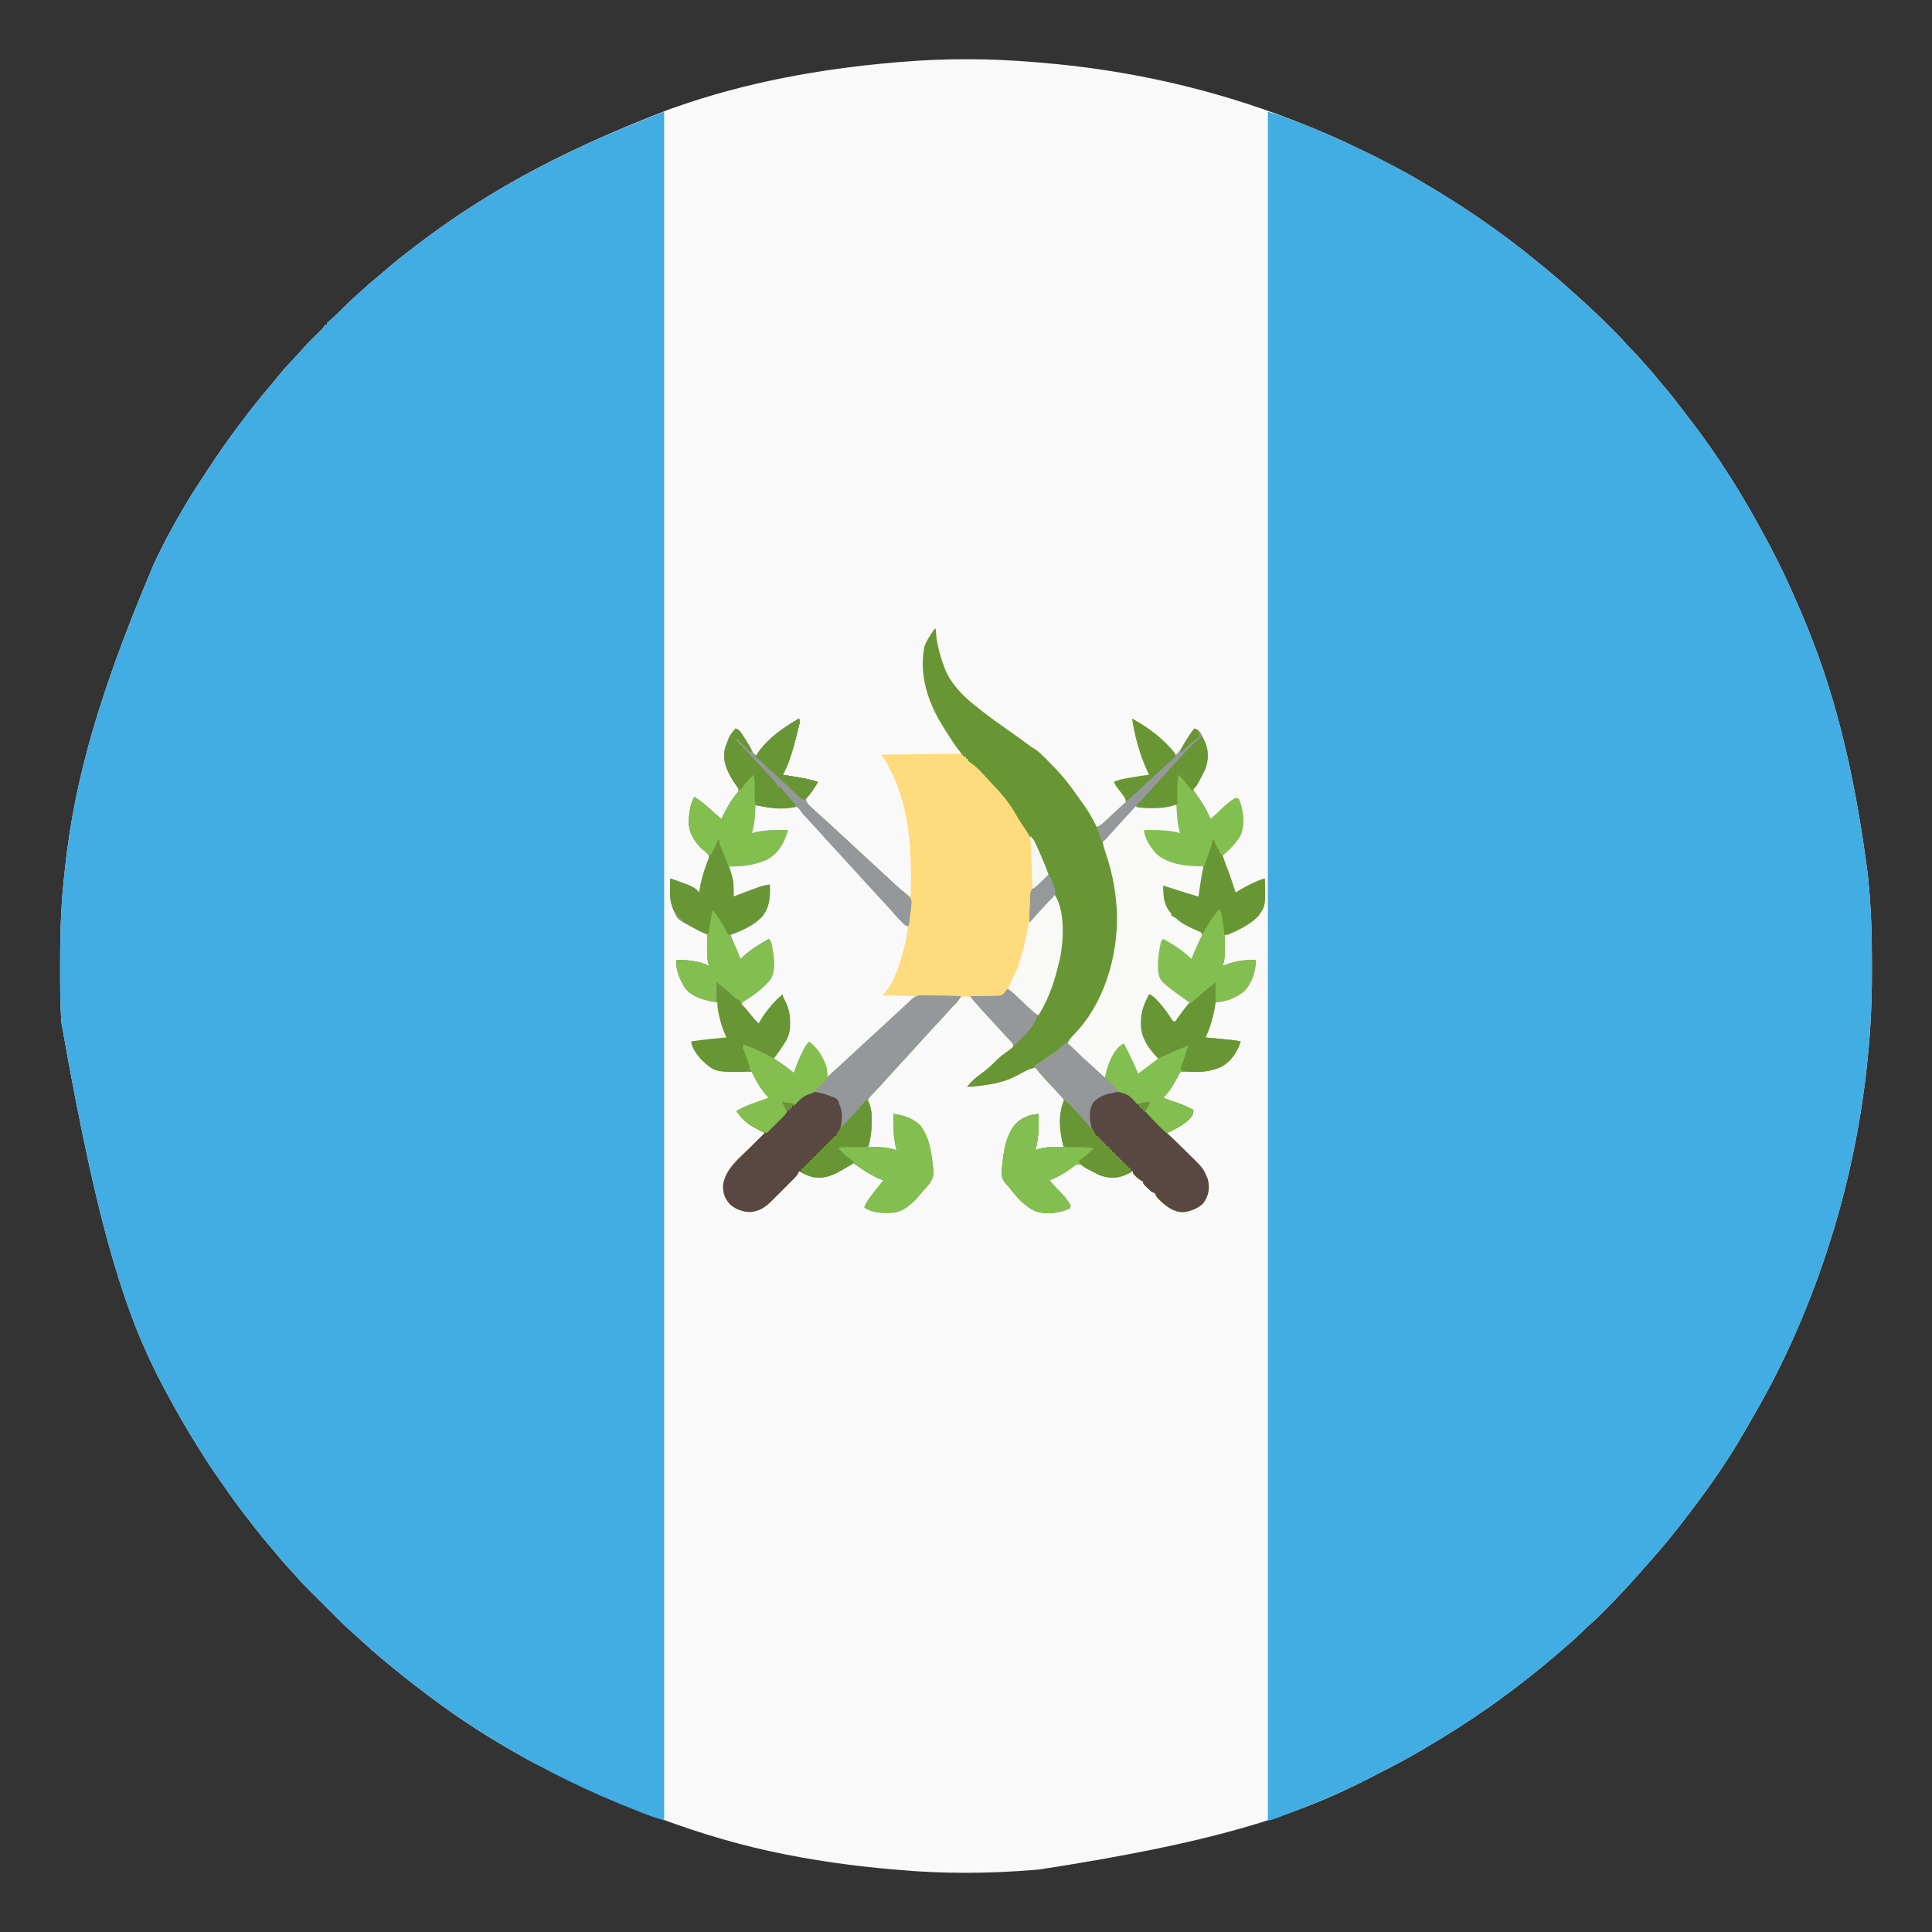 <?xml version="1.0" encoding="UTF-8"?>
<svg version="1.1" xmlns="http://www.w3.org/2000/svg" width="1920" height="1920">
<rect width="100%" height="100%" fill="#333333" stroke="none"/>
<path d="M0 0 C2.217 0.192 4.434 0.374 6.652 0.555 C91.506 7.595 175.671 26.37 255.086 57.18 C255.819 57.465 256.553 57.749 257.308 58.042 C279.298 66.598 300.88 75.831 322.086 86.18 C322.802 86.529 323.517 86.877 324.254 87.236 C343.538 96.637 362.585 106.301 381.086 117.18 C382.699 118.12 382.699 118.12 384.345 119.078 C424.737 142.597 463.321 169.045 499.395 198.789 C501.823 200.787 504.269 202.762 506.711 204.743 C515.919 212.289 524.94 220.061 533.754 228.063 C535.271 229.44 536.794 230.81 538.324 232.173 C550.461 242.983 562.202 254.206 573.711 265.68 C574.54 266.504 575.369 267.329 576.222 268.178 C580.496 272.462 584.62 276.814 588.543 281.423 C590.153 283.257 591.844 284.972 593.586 286.68 C596.622 289.669 599.431 292.797 602.211 296.024 C604.26 298.38 606.358 300.685 608.461 302.993 C612.36 307.313 616.061 311.761 619.719 316.286 C621.77 318.794 623.861 321.262 625.974 323.718 C632.487 331.306 638.544 339.208 644.571 347.185 C645.928 348.972 647.297 350.749 648.676 352.52 C678.19 390.454 703.886 431.575 726.396 473.996 C727.544 476.159 728.697 478.32 729.855 480.478 C740.271 499.931 749.473 519.81 758.184 540.081 C759.036 542.063 759.891 544.044 760.746 546.024 C792.706 620.356 813.28 699.313 827.336 807.618 C827.452 808.731 827.452 808.731 827.57 809.867 C830.405 837.548 831.43 865.256 831.347 893.067 C831.335 896.911 831.342 900.755 831.354 904.599 C831.424 932.565 830.14 960.409 827.336 988.243 C827.212 989.493 827.212 989.493 827.086 990.769 C820.642 1055.096 807.284 1118.762 787.086 1180.18 C786.749 1181.209 786.749 1181.209 786.405 1182.259 C767.216 1240.724 741.979 1297.709 710.577 1350.648 C708.659 1353.905 706.809 1357.196 704.961 1360.493 C689.348 1387.864 671.183 1414.133 652.086 1439.18 C651.09 1440.498 650.094 1441.816 649.098 1443.133 C636.115 1460.266 622.589 1477.002 608.133 1492.919 C606.261 1494.987 604.417 1497.076 602.586 1499.18 C590.226 1513.334 577.351 1526.998 564.086 1540.305 C563.31 1541.086 562.533 1541.868 561.733 1542.672 C557.552 1546.843 553.276 1550.83 548.801 1554.684 C546.8 1556.43 544.93 1558.27 543.086 1560.18 C539.25 1564.061 535.226 1567.629 531.086 1571.18 C529.958 1572.16 528.83 1573.141 527.703 1574.122 C515.684 1584.581 503.615 1594.904 491.024 1604.672 C488.954 1606.283 486.893 1607.905 484.832 1609.528 C474.444 1617.691 463.88 1625.561 453.086 1633.18 C452.451 1633.629 451.816 1634.078 451.161 1634.54 C430.076 1649.371 408.321 1663.149 386.086 1676.18 C385.207 1676.699 384.328 1677.218 383.423 1677.752 C369.099 1686.188 354.401 1693.86 339.59 1701.395 C336.396 1703.023 333.209 1704.664 330.024 1706.309 C256.544 1743.981 175.482 1769.618 4.325 1795.996 C2.213 1796.17 0.103 1796.352 -2.007 1796.535 C-46.148 1800.222 -92.491 1800.403 -136.605 1796.389 C-139.191 1796.155 -141.777 1795.932 -144.364 1795.708 C-173.76 1793.13 -202.865 1789.369 -231.914 1784.18 C-232.685 1784.043 -233.455 1783.906 -234.249 1783.765 C-316.176 1769.117 -394.775 1741.618 -499.143 1689.73 C-502.082 1688.087 -505.032 1686.466 -507.984 1684.848 C-540.537 1666.934 -572.192 1646.509 -601.914 1624.18 C-603.157 1623.25 -603.157 1623.25 -604.425 1622.3 C-615.549 1613.952 -626.496 1605.416 -637.227 1596.568 C-638.75 1595.315 -640.283 1594.073 -641.816 1592.833 C-653.216 1583.609 -664.209 1573.939 -674.933 1563.942 C-677.557 1561.5 -680.228 1559.117 -682.914 1556.743 C-688.601 1551.651 -693.954 1546.232 -699.312 1540.799 C-703.247 1536.824 -707.218 1532.883 -711.187 1528.942 C-712.703 1527.434 -714.218 1525.925 -715.733 1524.416 C-716.766 1523.388 -717.799 1522.362 -718.834 1521.336 C-724.196 1516.018 -729.487 1510.689 -734.398 1504.944 C-736.779 1502.174 -739.291 1499.531 -741.789 1496.868 C-746.248 1492.075 -750.475 1487.158 -754.574 1482.051 C-756.772 1479.354 -759.024 1476.717 -761.304 1474.089 C-766.491 1468.109 -771.449 1462.025 -776.226 1455.712 C-778.199 1453.106 -780.204 1450.529 -782.226 1447.962 C-789.525 1438.689 -796.53 1429.279 -803.248 1419.578 C-805.11 1416.898 -806.988 1414.231 -808.867 1411.563 C-816.08 1401.3 -823.117 1390.994 -829.632 1380.274 C-831.054 1377.951 -832.502 1375.645 -833.953 1373.341 C-841.44 1361.419 -848.522 1349.311 -855.349 1337.001 C-856.36 1335.178 -857.374 1333.358 -858.392 1331.54 C-899.046 1258.924 -928.428 1180.191 -967.914 954.18 C-968.001 952.871 -968.088 951.562 -968.177 950.213 C-969.221 933.242 -969.16 916.239 -969.164 899.243 C-969.164 898.436 -969.165 897.628 -969.165 896.797 C-969.173 869.82 -968.554 843.047 -965.914 816.18 C-965.827 815.278 -965.739 814.375 -965.65 813.446 C-957.413 728.675 -938.155 644.928 -875.527 497.47 C-874.097 494.553 -872.676 491.631 -871.258 488.708 C-857.847 461.259 -842.065 434.475 -825.148 409.036 C-823.928 407.202 -822.719 405.362 -821.512 403.52 C-802.362 374.426 -781.571 346.526 -758.991 320.009 C-756.156 316.674 -753.394 313.291 -750.664 309.868 C-746.17 304.336 -741.315 299.173 -736.405 294.013 C-733.353 290.803 -730.362 287.569 -727.472 284.212 C-723.719 279.885 -719.687 275.878 -715.601 271.868 C-714.186 270.478 -712.773 269.086 -711.363 267.692 C-710.44 266.787 -710.44 266.787 -709.499 265.863 C-707.716 264.063 -707.716 264.063 -705.914 261.18 C-705.254 261.18 -704.594 261.18 -703.914 261.18 C-703.914 260.52 -703.914 259.86 -703.914 259.18 C-702.691 257.981 -702.691 257.981 -700.851 256.493 C-696.466 252.779 -692.449 248.764 -688.414 244.68 C-684.038 240.265 -679.675 235.92 -674.922 231.907 C-672.784 230.069 -670.717 228.162 -668.651 226.244 C-663.519 221.481 -658.273 216.944 -652.816 212.551 C-649.524 209.862 -646.314 207.088 -643.101 204.305 C-636.21 198.366 -629.123 192.727 -621.914 187.18 C-621.126 186.571 -620.337 185.963 -619.525 185.335 C-552.724 133.784 -478.738 91.033 -363.966 46.896 C-362.019 46.217 -360.075 45.531 -358.132 44.842 C-288.327 20.192 -214.808 6.744 -141.202 0.379 C-139.091 0.196 -136.981 0.007 -134.87 -0.183 C-90.609 -3.995 -44.254 -3.85 0 0 Z " fill="#F9F9F9" transform="translate(1028.914,61.82)"/>
<path d="M0 0 C22.298 6.69 43.745 15.548 65 25 C66.049 25.466 67.098 25.932 68.179 26.412 C96.099 38.891 123.633 52.496 150 68 C151.075 68.626 152.151 69.252 153.259 69.897 C193.651 93.417 232.235 119.865 268.309 149.608 C270.737 151.606 273.183 153.582 275.625 155.562 C284.833 163.109 293.854 170.88 302.668 178.883 C304.185 180.26 305.708 181.63 307.238 182.992 C319.375 193.803 331.116 205.026 342.625 216.5 C343.454 217.324 344.282 218.148 345.136 218.997 C349.41 223.282 353.533 227.633 357.457 232.242 C359.067 234.076 360.757 235.791 362.5 237.5 C365.536 240.489 368.345 243.617 371.125 246.844 C373.174 249.2 375.272 251.505 377.375 253.812 C381.274 258.133 384.975 262.581 388.633 267.105 C390.684 269.614 392.775 272.081 394.887 274.538 C401.401 282.125 407.458 290.028 413.485 298.004 C414.842 299.792 416.211 301.569 417.59 303.34 C447.104 341.273 472.8 382.395 495.31 424.816 C496.458 426.979 497.611 429.139 498.769 431.297 C509.185 450.751 518.387 470.63 527.098 490.9 C527.95 492.883 528.805 494.863 529.66 496.844 C561.62 571.176 582.194 650.133 596.25 758.438 C596.327 759.18 596.404 759.922 596.484 760.687 C599.319 788.368 600.344 816.076 600.261 843.886 C600.249 847.731 600.256 851.575 600.268 855.419 C600.338 883.385 599.054 911.229 596.25 939.062 C596.126 940.313 596.126 940.313 595.999 941.589 C589.556 1005.916 576.198 1069.581 556 1131 C555.775 1131.686 555.551 1132.372 555.319 1133.078 C536.13 1191.543 510.893 1248.529 479.491 1301.468 C477.573 1304.725 475.723 1308.015 473.875 1311.312 C458.262 1338.684 440.097 1364.953 421 1390 C420.004 1391.318 419.008 1392.635 418.012 1393.953 C405.029 1411.085 391.502 1427.822 377.047 1443.738 C375.175 1445.807 373.331 1447.896 371.5 1450 C359.14 1464.153 346.265 1477.817 333 1491.125 C332.224 1491.906 331.447 1492.687 330.647 1493.492 C326.465 1497.662 322.19 1501.65 317.715 1505.503 C315.714 1507.249 313.844 1509.09 312 1511 C308.164 1514.88 304.14 1518.449 300 1522 C298.872 1522.98 297.744 1523.96 296.617 1524.941 C284.597 1535.401 272.529 1545.723 259.938 1555.492 C257.868 1557.103 255.807 1558.725 253.746 1560.348 C243.358 1568.511 232.793 1576.381 222 1584 C221.365 1584.449 220.73 1584.898 220.075 1585.36 C198.99 1600.191 177.235 1613.969 155 1627 C153.682 1627.778 153.682 1627.778 152.336 1628.572 C138.012 1637.007 123.315 1644.68 108.504 1652.214 C105.31 1653.842 102.123 1655.484 98.938 1657.129 C76.986 1668.383 54.317 1678.028 31.375 1687.062 C30.7 1687.328 30.025 1687.594 29.33 1687.868 C3.528 1698 3.528 1698 0 1698 C0 1137.66 0 577.32 0 0 Z " fill="#41ADE2" transform="translate(1260,111)"/>
<path d="M0 0 C0 560.34 0 1120.68 0 1698 C-11.278 1694.617 -11.278 1694.617 -16.773 1692.504 C-18.606 1691.8 -18.606 1691.8 -20.475 1691.082 C-21.775 1690.576 -23.075 1690.07 -24.375 1689.562 C-25.052 1689.299 -25.728 1689.036 -26.425 1688.765 C-73.074 1670.577 -118.077 1648.786 -161 1623 C-162.025 1622.387 -163.05 1621.774 -164.105 1621.143 C-200.633 1599.235 -235.452 1574.483 -268.313 1547.387 C-269.836 1546.135 -271.369 1544.893 -272.902 1543.652 C-284.302 1534.429 -295.295 1524.758 -306.02 1514.762 C-308.643 1512.319 -311.315 1509.937 -314 1507.562 C-319.687 1502.471 -325.04 1497.051 -330.398 1491.618 C-334.334 1487.643 -338.304 1483.703 -342.273 1479.762 C-343.789 1478.253 -345.304 1476.745 -346.819 1475.236 C-347.852 1474.208 -348.885 1473.181 -349.92 1472.156 C-355.282 1466.837 -360.573 1461.509 -365.484 1455.763 C-367.865 1452.994 -370.377 1450.351 -372.875 1447.688 C-377.334 1442.895 -381.561 1437.978 -385.66 1432.871 C-387.858 1430.174 -390.11 1427.537 -392.39 1424.909 C-397.577 1418.929 -402.535 1412.845 -407.312 1406.531 C-409.285 1403.925 -411.29 1401.348 -413.312 1398.781 C-420.611 1389.509 -427.616 1380.098 -434.334 1370.397 C-436.196 1367.718 -438.074 1365.05 -439.953 1362.383 C-447.166 1352.12 -454.203 1341.814 -460.718 1331.093 C-462.14 1328.771 -463.588 1326.465 -465.039 1324.16 C-472.526 1312.239 -479.608 1300.131 -486.436 1287.82 C-487.446 1285.998 -488.46 1284.178 -489.479 1282.359 C-530.133 1209.743 -559.514 1131.011 -599 905 C-599.087 903.691 -599.174 902.382 -599.263 901.033 C-600.307 884.062 -600.246 867.059 -600.25 850.062 C-600.25 849.255 -600.251 848.448 -600.251 847.616 C-600.259 820.639 -599.64 793.866 -597 767 C-596.913 766.098 -596.826 765.195 -596.736 764.265 C-588.499 679.494 -569.241 595.748 -506.613 448.29 C-505.183 445.372 -503.762 442.451 -502.344 439.527 C-488.933 412.078 -473.151 385.294 -456.234 359.856 C-455.015 358.022 -453.805 356.182 -452.598 354.34 C-433.448 325.245 -412.658 297.346 -390.077 270.829 C-387.242 267.493 -384.48 264.11 -381.75 260.688 C-377.256 255.156 -372.401 249.993 -367.491 244.833 C-364.44 241.623 -361.448 238.389 -358.559 235.031 C-354.806 230.705 -350.773 226.697 -346.688 222.688 C-345.272 221.298 -343.86 219.906 -342.449 218.512 C-341.834 217.908 -341.219 217.304 -340.585 216.682 C-338.802 214.883 -338.802 214.883 -337 212 C-336.34 212 -335.68 212 -335 212 C-335 211.34 -335 210.68 -335 210 C-333.777 208.801 -333.777 208.801 -331.938 207.312 C-327.552 203.599 -323.536 199.584 -319.5 195.5 C-315.124 191.085 -310.761 186.739 -306.008 182.727 C-303.87 180.888 -301.803 178.982 -299.738 177.064 C-294.606 172.3 -289.36 167.763 -283.902 163.371 C-280.61 160.682 -277.4 157.908 -274.188 155.125 C-267.297 149.186 -260.209 143.546 -253 138 C-252.212 137.391 -251.423 136.782 -250.611 136.155 C-183.643 84.475 -109.697 42.148 0 0 Z " fill="#41ADE2" transform="translate(660,111)"/>
<path d="M0 0 C0.33 0 0.66 0 1 0 C1.026 0.764 1.052 1.529 1.078 2.316 C1.553 11.284 3.412 19.419 6 28 C6.26 28.869 6.521 29.738 6.789 30.633 C7.47 32.781 8.212 34.889 9 37 C9.238 37.677 9.477 38.354 9.723 39.051 C15.729 54.333 28.217 67.222 41 77 C42.053 77.839 43.103 78.68 44.152 79.523 C52.51 86.223 61.156 92.438 69.942 98.561 C73.101 100.77 76.24 103.008 79.375 105.25 C79.943 105.656 80.511 106.061 81.096 106.479 C85.586 109.692 90.049 112.943 94.5 116.211 C96.982 118.038 96.982 118.038 99.668 119.598 C104.814 123.01 108.987 127.7 113.312 132.062 C114.212 132.954 115.111 133.845 116.037 134.764 C124.786 143.538 132.452 152.973 139.625 163.062 C140.183 163.843 140.741 164.624 141.315 165.429 C142.402 166.953 143.488 168.477 144.573 170.003 C145.735 171.63 146.918 173.243 148.105 174.852 C153.19 181.809 157.074 189.351 161 197 C164.828 195.397 167.425 192.945 170.438 190.125 C170.95 189.648 171.462 189.172 171.989 188.68 C173.085 187.661 174.179 186.639 175.271 185.616 C178.25 182.832 181.252 180.075 184.25 177.312 C186.167 175.542 188.084 173.771 190 172 C189.429 167.832 187.103 165.252 184.562 162 C179.59 155.615 179.59 155.615 178 152 C181.331 150.575 184.455 149.601 188.02 148.965 C188.96 148.795 189.9 148.626 190.869 148.451 C191.84 148.282 192.812 148.112 193.812 147.938 C194.772 147.764 195.732 147.591 196.721 147.412 C202.135 146.447 207.536 145.627 213 145 C212.576 144.123 212.152 143.247 211.715 142.344 C203.814 125.47 198.84 107.391 196 89 C212.23 97.95 227.495 109.299 239 124 C239 124.66 239 125.32 239 126 C242.871 122.438 245.462 118.842 247.938 114.188 C250.907 108.785 254.08 103.781 258 99 C262.565 100.522 264.174 103.387 266.332 107.602 C271.156 117.917 272.977 127.296 269.062 138.312 C266.663 144.144 263.477 149.254 259.772 154.331 C258.433 156.167 258.433 156.167 257 159 C257.337 161.111 257.337 161.111 259 163 C259.728 164.084 260.457 165.168 261.207 166.285 C261.627 166.894 262.047 167.502 262.479 168.129 C267.09 174.815 271.002 181.411 274 189 C277.587 185.999 281.029 183.017 284.25 179.625 C288.634 175.181 293.578 171.108 299 168 C299.99 168.33 300.98 168.66 302 169 C302.914 170.891 302.914 170.891 303.625 173.25 C303.865 174.018 304.105 174.787 304.352 175.578 C306.909 185.128 307.82 196.364 303.531 205.523 C298.851 213.093 292.926 219.457 286 225 C287.354 229.16 288.841 233.24 290.438 237.312 C292.446 242.501 294.293 247.706 296 253 C296.561 254.688 297.123 256.376 297.688 258.062 C298.125 259.375 298.562 260.688 299 262 C299.822 261.472 299.822 261.472 300.66 260.934 C305.916 257.661 311.272 254.806 316.875 252.188 C317.838 251.735 317.838 251.735 318.821 251.273 C321.855 249.877 324.749 248.746 328 248 C328.773 275.378 328.773 275.378 321.105 285.848 C313.21 293.919 301.297 299.631 291 304 C290.01 304 289.02 304 288 304 C288.016 305.036 288.016 305.036 288.032 306.092 C288.074 309.249 288.099 312.406 288.125 315.562 C288.142 316.649 288.159 317.735 288.176 318.854 C288.211 324.645 287.989 329.541 286 335 C286.643 334.734 287.286 334.469 287.949 334.195 C298.101 330.227 308.121 328.631 319 329 C318.954 340.364 315.148 352.047 307.102 360.324 C299.143 366.67 288.214 371 278 371 C277.974 371.62 277.948 372.24 277.922 372.879 C277.171 384.61 273.95 395.397 269 406 C270.324 406.128 270.324 406.128 271.675 406.26 C274.964 406.58 278.254 406.903 281.543 407.227 C282.964 407.366 284.384 407.505 285.805 407.643 C287.854 407.842 289.901 408.044 291.949 408.246 C293.18 408.367 294.411 408.487 295.678 408.611 C298.502 408.942 301.226 409.39 304 410 C300.457 420.542 294.846 429.374 285 435 C277.514 438.327 270.382 440.142 262.164 440.098 C261.101 440.094 260.037 440.091 258.941 440.088 C257.3 440.075 257.3 440.075 255.625 440.062 C254.507 440.058 253.39 440.053 252.238 440.049 C249.492 440.037 246.746 440.021 244 440 C243.256 441.468 243.256 441.468 242.496 442.965 C238.163 451.374 233.754 459.246 227 466 C231.592 467.766 236.186 469.385 240.875 470.875 C246.548 472.737 251.752 475.167 257 478 C257 483.098 255.584 484.294 252.258 487.91 C247.123 492.663 241.048 496.004 234.816 499.103 C233.742 499.637 233.742 499.637 232.647 500.183 C232.103 500.452 231.56 500.722 231 501 C231.415 501.406 231.83 501.812 232.257 502.23 C236.601 506.485 240.93 510.754 245.252 515.032 C246.863 516.623 248.478 518.211 250.096 519.795 C252.432 522.081 254.754 524.381 257.074 526.684 C257.792 527.381 258.51 528.078 259.25 528.796 C266.46 536.003 271.879 544.404 272.375 554.812 C272.225 561.47 269.869 566.43 266 571.75 C259.419 576.685 251.677 579.954 243.355 579.398 C233.51 577.733 226.634 571.054 220 564 C219.67 563.01 219.34 562.02 219 561 C217.678 560.31 216.343 559.648 215 559 C213.537 557.718 212.121 556.381 210.75 555 C210.044 554.299 209.337 553.597 208.609 552.875 C207 551 207 551 207 549 C206.464 548.794 205.928 548.587 205.375 548.375 C202.08 546.467 199.406 543.952 197 541 C197 540.34 197 539.68 197 539 C195.879 539.524 195.879 539.524 194.734 540.059 C193.75 540.514 192.765 540.969 191.75 541.438 C190.775 541.89 189.801 542.342 188.797 542.809 C180.287 546.434 171.56 545.868 163.043 542.488 C158.555 540.293 154.32 537.709 150.126 534.998 C146.699 532.82 145.176 532 141 532 C138.758 533.479 136.676 534.982 134.562 536.625 C128.061 541.498 121.543 544.918 114 548 C117.001 551.587 119.983 555.029 123.375 558.25 C127.819 562.634 131.892 567.578 135 573 C134.67 573.99 134.34 574.98 134 576 C123.626 580.602 110.695 582.281 99.812 578.625 C90.118 574.035 82.479 566.036 76.047 557.645 C74.069 555 74.069 555 71.891 552.762 C68.176 548.698 66.538 545.752 66.375 540.188 C66.516 537.787 66.734 535.39 67 533 C67.086 532.221 67.172 531.441 67.261 530.638 C68.408 520.754 69.733 511.086 74 502 C74.37 501.193 74.74 500.386 75.121 499.555 C79.31 491.231 84.783 487.111 93.375 483.762 C96.557 482.838 99.715 482.407 103 482 C103.311 493.861 103.299 506.499 100 518 C100.846 517.691 101.691 517.381 102.562 517.062 C108.678 515.172 114.564 514.881 120.938 514.938 C121.963 514.944 121.963 514.944 123.01 514.951 C124.673 514.963 126.337 514.981 128 515 C127.783 514.054 127.567 513.108 127.344 512.133 C124.246 497.765 123.405 483.699 127.764 469.515 C128.259 466.967 128.259 466.967 126.756 464.999 C126.125 464.364 125.494 463.729 124.844 463.074 C124.15 462.359 123.457 461.645 122.742 460.908 C122.002 460.175 121.262 459.443 120.5 458.688 C119.072 457.234 117.644 455.78 116.219 454.324 C115.514 453.61 114.809 452.896 114.082 452.16 C109.12 447.013 104.548 441.513 100 436 C96.118 436.602 93.148 437.782 89.684 439.617 C88.165 440.404 88.165 440.404 86.615 441.207 C84.521 442.306 82.43 443.41 80.342 444.52 C69.758 449.982 59.301 452.193 47.562 453.688 C46.609 453.817 45.656 453.947 44.674 454.08 C40.408 454.643 36.309 455.068 32 455 C36.064 449.815 40.381 445.97 45.75 442.188 C51.546 437.986 56.605 433.597 61.547 428.395 C65.247 424.782 69.344 421.834 73.531 418.812 C76.019 417.082 76.019 417.082 78 415 C77.713 411.341 75.979 409.683 73.375 407.25 C70.754 404.726 68.238 402.205 65.875 399.438 C62.363 395.351 58.687 391.429 55 387.5 C47.464 379.46 47.464 379.46 43.938 375.438 C43.417 374.848 42.896 374.259 42.359 373.652 C41 372 41 372 39.828 370.191 C38.137 367.683 36.648 366.184 33.715 365.352 C30.039 365.03 27.232 365.068 24.219 367.348 C23.084 368.658 22.002 370.016 20.961 371.402 C18.583 374.552 15.949 377.375 13.25 380.25 C12.204 381.378 11.158 382.507 10.113 383.637 C9.593 384.198 9.073 384.759 8.538 385.337 C6.163 387.905 3.799 390.483 1.438 393.062 C0.989 393.552 0.541 394.041 0.08 394.545 C-0.824 395.533 -1.728 396.52 -2.632 397.507 C-4.026 399.028 -5.421 400.547 -6.816 402.066 C-11.045 406.671 -15.264 411.283 -19.438 415.938 C-23.894 420.902 -28.419 425.801 -32.949 430.699 C-39.926 438.244 -46.888 445.803 -53.715 453.484 C-55.387 455.326 -57.077 457.115 -58.816 458.891 C-59.284 459.378 -59.752 459.865 -60.234 460.367 C-61.555 461.74 -62.89 463.099 -64.227 464.457 C-66.25 466.81 -66.25 466.81 -65.898 469.387 C-65.454 470.68 -65.454 470.68 -65 472 C-63.169 477.659 -62.651 482.549 -62.688 488.438 C-62.689 489.737 -62.689 489.737 -62.691 491.063 C-62.812 499.265 -64.131 507.035 -66 515 C-65.033 514.977 -64.066 514.954 -63.07 514.93 C-54.342 514.809 -46.339 515.22 -38 518 C-38.309 516.763 -38.619 515.525 -38.938 514.25 C-41.273 503.615 -41.133 492.829 -41 482 C-30.672 483.316 -21.436 486.395 -14 494 C-5.975 505.219 -3.915 517.217 -2.294 530.628 C-2.043 532.655 -1.739 534.676 -1.426 536.695 C-0.747 543.868 -2.634 547.803 -7 553.25 C-8.5 555.011 -10.029 556.737 -11.59 558.444 C-12.812 559.792 -13.974 561.193 -15.125 562.602 C-21.299 570.087 -30.096 578.316 -40 580 C-50.031 580.805 -61.354 580.764 -70 575 C-68.397 569.956 -65.367 566.203 -62.188 562.062 C-61.405 561.027 -61.405 561.027 -60.607 559.971 C-57.508 555.888 -54.312 551.912 -51 548 C-51.727 547.732 -52.454 547.464 -53.203 547.188 C-61.238 544.056 -67.971 539.952 -75 535 C-76.993 533.656 -78.996 532.327 -81 531 C-81.528 531.318 -82.057 531.635 -82.601 531.962 C-85.041 533.421 -87.489 534.867 -89.938 536.312 C-90.768 536.812 -91.599 537.312 -92.455 537.826 C-102.047 543.462 -111.27 547.015 -122.488 544.426 C-126.87 543.034 -130.949 541.181 -135 539 C-135.27 539.595 -135.541 540.19 -135.82 540.803 C-136.989 542.98 -138.15 544.403 -139.886 546.145 C-140.467 546.732 -141.048 547.319 -141.647 547.925 C-142.274 548.548 -142.901 549.171 -143.547 549.812 C-144.196 550.463 -144.845 551.114 -145.513 551.784 C-146.886 553.159 -148.261 554.53 -149.639 555.899 C-151.735 557.985 -153.821 560.082 -155.906 562.18 C-157.244 563.516 -158.583 564.852 -159.922 566.188 C-160.541 566.811 -161.16 567.434 -161.798 568.075 C-168.201 574.411 -174.324 578.888 -183.625 579.438 C-190.857 579.252 -197.707 576.789 -203.246 572.098 C-208.626 566.27 -210.581 560.676 -210.367 552.773 C-208.179 536.248 -193.117 524.976 -181.938 513.875 C-180.677 512.62 -179.418 511.365 -178.158 510.109 C-175.108 507.07 -172.055 504.034 -169 501 C-170.023 500.47 -171.045 499.941 -172.099 499.395 C-173.458 498.683 -174.817 497.97 -176.176 497.258 C-177.184 496.737 -177.184 496.737 -178.212 496.206 C-186.109 492.047 -192.516 486.799 -197 479 C-189.277 474.815 -181.701 471.713 -173.348 469.078 C-170.503 468.162 -167.757 467.151 -165 466 C-165.424 465.562 -165.848 465.123 -166.285 464.672 C-173.06 457.347 -177.613 448.907 -182 440 C-182.654 440.016 -183.307 440.031 -183.981 440.048 C-218.26 440.762 -218.26 440.762 -231.734 428.41 C-235.693 424.238 -242 415.856 -242 410 C-230.376 408.164 -218.717 407.043 -207 406 C-207.472 405.014 -207.472 405.014 -207.953 404.008 C-210.829 397.614 -212.802 391.397 -214.312 384.562 C-214.484 383.794 -214.655 383.025 -214.831 382.233 C-215.633 378.429 -216.21 374.911 -216 371 C-216.965 370.87 -216.965 370.87 -217.949 370.738 C-228.964 369.026 -240.758 366.061 -248 357 C-253.081 348.786 -257.78 338.875 -257 329 C-250.953 328.67 -245.32 329.294 -239.375 330.312 C-238.659 330.43 -237.943 330.548 -237.205 330.669 C-232.439 331.527 -228.387 332.945 -224 335 C-224.327 334.102 -224.655 333.203 -224.992 332.277 C-226.558 326.797 -226.212 321.213 -226.125 315.562 C-226.116 314.449 -226.107 313.336 -226.098 312.189 C-226.074 309.459 -226.041 306.73 -226 304 C-226.589 303.703 -227.178 303.407 -227.785 303.101 C-230.508 301.723 -233.222 300.331 -235.938 298.938 C-237.327 298.239 -237.327 298.239 -238.744 297.525 C-255.486 288.89 -255.486 288.89 -258.938 281.062 C-259.297 280.29 -259.657 279.518 -260.027 278.723 C-262.629 271.44 -263.27 265.179 -263.125 257.5 C-263.116 256.582 -263.107 255.664 -263.098 254.719 C-263.074 252.479 -263.042 250.24 -263 248 C-239.896 256.104 -239.896 256.104 -234 262 C-233.865 261.065 -233.729 260.131 -233.59 259.168 C-232.137 250.057 -229.727 241.821 -226.162 233.298 C-225.855 232.534 -225.547 231.771 -225.23 230.984 C-224.946 230.311 -224.661 229.638 -224.368 228.944 C-223.869 226.308 -224.545 225.209 -226 223 C-227.404 221.863 -228.809 220.727 -230.219 219.598 C-237.544 213.028 -243.228 204.878 -244.34 194.973 C-244.62 185.739 -243.6 175.18 -239 167 C-232.227 171.053 -226.601 175.927 -220.895 181.316 C-218.006 183.994 -215.046 186.505 -212 189 C-211.527 187.984 -211.054 186.968 -210.566 185.922 C-206.616 177.642 -202.496 170.51 -196.492 163.551 C-194.688 161.122 -194.688 161.122 -195.516 158.551 C-197.23 155.605 -199.015 152.731 -200.875 149.875 C-206.674 140.64 -210.379 132.068 -209 121 C-208.26 117.87 -207.223 114.97 -206 112 C-205.546 110.783 -205.093 109.566 -204.625 108.312 C-202.803 104.599 -200.76 102.058 -198 99 C-193.796 100.401 -192.422 103.43 -190.125 107 C-189.68 107.678 -189.234 108.357 -188.775 109.055 C-185.964 113.376 -183.346 117.751 -181.035 122.363 C-179.947 124.329 -179.947 124.329 -177 126 C-176.736 125.419 -176.471 124.837 -176.199 124.238 C-174.1 120.321 -170.992 117.257 -168 114 C-167.509 113.443 -167.018 112.886 -166.512 112.312 C-157.491 102.615 -145.538 95.296 -134 89 C-137.412 108.35 -142.02 127.416 -151 145 C-149.996 145.158 -149.996 145.158 -148.971 145.32 C-145.876 145.811 -142.782 146.312 -139.688 146.812 C-138.635 146.978 -137.582 147.144 -136.498 147.314 C-129.52 148.452 -122.781 149.996 -116 152 C-122.679 162.817 -122.679 162.817 -126 166.438 C-128.243 168.715 -128.243 168.715 -127.842 170.937 C-126.809 173.469 -125.546 174.724 -123.535 176.574 C-122.823 177.237 -122.11 177.9 -121.376 178.583 C-120.231 179.624 -120.231 179.624 -119.062 180.688 C-117.894 181.768 -117.894 181.768 -116.702 182.871 C-112.031 187.179 -107.322 191.444 -102.578 195.672 C-98.562 199.298 -94.622 203.006 -90.672 206.703 C-85.795 211.265 -80.885 215.787 -75.957 220.293 C-71.169 224.672 -66.407 229.08 -61.641 233.484 C-58.39 236.487 -55.137 239.489 -51.884 242.491 C-49.123 245.038 -46.365 247.588 -43.609 250.141 C-37.466 255.829 -31.291 261.473 -25 267 C-23.406 263.812 -23.816 260.358 -23.797 256.855 C-23.79 256.027 -23.783 255.198 -23.776 254.344 C-23.758 251.625 -23.752 248.907 -23.75 246.188 C-23.749 245.261 -23.749 244.334 -23.748 243.378 C-23.796 201.764 -29.517 160.224 -53 125 C-13.4 124.505 -13.4 124.505 27 124 C23.04 119.05 23.04 119.05 19 114 C17.77 112.216 16.57 110.41 15.438 108.562 C14.941 107.759 14.445 106.956 13.934 106.129 C13.296 105.096 12.657 104.064 12 103 C11.487 102.214 10.973 101.428 10.445 100.618 C-5.618 75.906 -16.346 47.131 -10.23 17.238 C-8.845 13.591 -7.047 10.386 -4.938 7.125 C-4.573 6.545 -4.209 5.965 -3.834 5.367 C-1.201 1.201 -1.201 1.201 0 0 Z " fill="#FEDC7D" transform="translate(929,625)"/>
<path d="M0 0 C0.33 0 0.66 0 1 0 C1.039 1.147 1.039 1.147 1.078 2.316 C1.553 11.284 3.412 19.419 6 28 C6.391 29.303 6.391 29.303 6.789 30.633 C7.47 32.781 8.212 34.889 9 37 C9.238 37.677 9.477 38.354 9.723 39.051 C15.729 54.333 28.217 67.222 41 77 C42.053 77.839 43.103 78.68 44.152 79.523 C52.51 86.223 61.156 92.438 69.942 98.561 C73.101 100.77 76.24 103.008 79.375 105.25 C79.943 105.656 80.511 106.061 81.096 106.479 C85.586 109.692 90.049 112.943 94.5 116.211 C96.982 118.038 96.982 118.038 99.668 119.598 C104.814 123.01 108.987 127.7 113.312 132.062 C114.661 133.4 114.661 133.4 116.037 134.764 C124.786 143.538 132.452 152.973 139.625 163.062 C140.462 164.234 140.462 164.234 141.315 165.429 C142.402 166.953 143.488 168.477 144.573 170.003 C145.735 171.63 146.918 173.243 148.105 174.852 C153.19 181.809 157.074 189.351 161 197 C164.828 195.397 167.425 192.945 170.438 190.125 C170.95 189.648 171.462 189.172 171.989 188.68 C173.085 187.661 174.179 186.639 175.271 185.616 C178.25 182.832 181.252 180.075 184.25 177.312 C186.167 175.542 188.084 173.771 190 172 C189.429 167.832 187.103 165.252 184.562 162 C179.59 155.615 179.59 155.615 178 152 C181.331 150.575 184.455 149.601 188.02 148.965 C188.96 148.795 189.9 148.626 190.869 148.451 C191.84 148.282 192.812 148.112 193.812 147.938 C194.772 147.764 195.732 147.591 196.721 147.412 C202.135 146.447 207.536 145.627 213 145 C212.364 143.685 212.364 143.685 211.715 142.344 C203.814 125.47 198.84 107.391 196 89 C212.23 97.95 227.495 109.299 239 124 C239 124.66 239 125.32 239 126 C242.871 122.438 245.462 118.842 247.938 114.188 C250.907 108.785 254.08 103.781 258 99 C262.565 100.522 264.174 103.387 266.332 107.602 C271.156 117.917 272.977 127.296 269.062 138.312 C266.663 144.144 263.477 149.254 259.772 154.331 C258.433 156.167 258.433 156.167 257 159 C257.337 161.111 257.337 161.111 259 163 C260.092 164.626 260.092 164.626 261.207 166.285 C261.627 166.894 262.047 167.502 262.479 168.129 C267.09 174.815 271.002 181.411 274 189 C277.587 185.999 281.029 183.017 284.25 179.625 C288.634 175.181 293.578 171.108 299 168 C299.99 168.33 300.98 168.66 302 169 C302.914 170.891 302.914 170.891 303.625 173.25 C303.865 174.018 304.105 174.787 304.352 175.578 C306.909 185.128 307.82 196.364 303.531 205.523 C298.851 213.093 292.926 219.457 286 225 C287.354 229.16 288.841 233.24 290.438 237.312 C292.446 242.501 294.293 247.706 296 253 C296.561 254.688 297.123 256.376 297.688 258.062 C298.125 259.375 298.562 260.688 299 262 C299.822 261.472 299.822 261.472 300.66 260.934 C305.916 257.661 311.272 254.806 316.875 252.188 C317.838 251.735 317.838 251.735 318.821 251.273 C321.855 249.877 324.749 248.746 328 248 C328.773 275.378 328.773 275.378 321.105 285.848 C313.21 293.919 301.297 299.631 291 304 C290.01 304 289.02 304 288 304 C288.01 304.69 288.021 305.381 288.032 306.092 C288.074 309.249 288.099 312.406 288.125 315.562 C288.142 316.649 288.159 317.735 288.176 318.854 C288.211 324.645 287.989 329.541 286 335 C286.643 334.734 287.286 334.469 287.949 334.195 C298.101 330.227 308.121 328.631 319 329 C318.954 340.364 315.148 352.047 307.102 360.324 C299.143 366.67 288.214 371 278 371 C277.974 371.62 277.948 372.24 277.922 372.879 C277.171 384.61 273.95 395.397 269 406 C269.883 406.086 270.765 406.171 271.675 406.26 C274.964 406.58 278.254 406.903 281.543 407.227 C282.964 407.366 284.384 407.505 285.805 407.643 C287.854 407.842 289.901 408.044 291.949 408.246 C293.18 408.367 294.411 408.487 295.678 408.611 C298.502 408.942 301.226 409.39 304 410 C300.457 420.542 294.846 429.374 285 435 C277.514 438.327 270.382 440.142 262.164 440.098 C261.101 440.094 260.037 440.091 258.941 440.088 C257.847 440.08 256.753 440.071 255.625 440.062 C254.507 440.058 253.39 440.053 252.238 440.049 C249.492 440.037 246.746 440.021 244 440 C243.504 440.978 243.007 441.957 242.496 442.965 C238.163 451.374 233.754 459.246 227 466 C231.592 467.766 236.186 469.385 240.875 470.875 C246.548 472.737 251.752 475.167 257 478 C257 483.098 255.584 484.294 252.258 487.91 C247.123 492.663 241.048 496.004 234.816 499.103 C234.1 499.459 233.384 499.815 232.647 500.183 C232.103 500.452 231.56 500.722 231 501 C231.415 501.406 231.83 501.812 232.257 502.23 C236.601 506.485 240.93 510.754 245.252 515.032 C246.863 516.623 248.478 518.211 250.096 519.795 C252.432 522.081 254.754 524.381 257.074 526.684 C257.792 527.381 258.51 528.078 259.25 528.796 C266.46 536.003 271.879 544.404 272.375 554.812 C272.225 561.47 269.869 566.43 266 571.75 C259.419 576.685 251.677 579.954 243.355 579.398 C233.51 577.733 226.634 571.054 220 564 C219.67 563.01 219.34 562.02 219 561 C217.678 560.31 216.343 559.648 215 559 C213.537 557.718 212.121 556.381 210.75 555 C210.044 554.299 209.337 553.597 208.609 552.875 C207 551 207 551 207 549 C206.464 548.794 205.928 548.587 205.375 548.375 C202.08 546.467 199.406 543.952 197 541 C197 540.34 197 539.68 197 539 C195.879 539.524 195.879 539.524 194.734 540.059 C193.75 540.514 192.765 540.969 191.75 541.438 C190.775 541.89 189.801 542.342 188.797 542.809 C180.287 546.434 171.56 545.868 163.043 542.488 C158.555 540.293 154.32 537.709 150.126 534.998 C146.699 532.82 145.176 532 141 532 C138.758 533.479 136.676 534.982 134.562 536.625 C128.061 541.498 121.543 544.918 114 548 C117.001 551.587 119.983 555.029 123.375 558.25 C127.819 562.634 131.892 567.578 135 573 C134.67 573.99 134.34 574.98 134 576 C123.626 580.602 110.695 582.281 99.812 578.625 C90.118 574.035 82.479 566.036 76.047 557.645 C74.069 555 74.069 555 71.891 552.762 C68.176 548.698 66.538 545.752 66.375 540.188 C66.516 537.787 66.734 535.39 67 533 C67.129 531.831 67.129 531.831 67.261 530.638 C68.408 520.754 69.733 511.086 74 502 C74.37 501.193 74.74 500.386 75.121 499.555 C79.31 491.231 84.783 487.111 93.375 483.762 C96.557 482.838 99.715 482.407 103 482 C103.311 493.861 103.299 506.499 100 518 C100.846 517.691 101.691 517.381 102.562 517.062 C108.678 515.172 114.564 514.881 120.938 514.938 C121.963 514.944 121.963 514.944 123.01 514.951 C124.673 514.963 126.337 514.981 128 515 C127.783 514.054 127.567 513.108 127.344 512.133 C124.246 497.765 123.405 483.699 127.764 469.515 C128.259 466.967 128.259 466.967 126.756 464.999 C126.125 464.364 125.494 463.729 124.844 463.074 C124.15 462.359 123.457 461.645 122.742 460.908 C122.002 460.175 121.262 459.443 120.5 458.688 C119.072 457.234 117.644 455.78 116.219 454.324 C115.161 453.253 115.161 453.253 114.082 452.16 C109.12 447.013 104.548 441.513 100 436 C96.118 436.602 93.148 437.782 89.684 439.617 C88.165 440.404 88.165 440.404 86.615 441.207 C84.521 442.306 82.43 443.41 80.342 444.52 C69.758 449.982 59.301 452.193 47.562 453.688 C46.609 453.817 45.656 453.947 44.674 454.08 C40.408 454.643 36.309 455.068 32 455 C36.064 449.815 40.381 445.97 45.75 442.188 C51.546 437.986 56.605 433.597 61.547 428.395 C65.247 424.782 69.344 421.834 73.531 418.812 C76.019 417.082 76.019 417.082 78 415 C77.713 411.341 75.979 409.683 73.375 407.25 C70.754 404.726 68.238 402.205 65.875 399.438 C62.363 395.351 58.687 391.429 55 387.5 C50.234 382.416 45.509 377.315 41 372 C40.497 371.415 39.995 370.83 39.477 370.227 C36 366.135 36 366.135 36 365 C37.369 365.002 37.369 365.002 38.766 365.003 C42.169 364.993 45.568 364.957 48.97 364.902 C50.439 364.884 51.909 364.877 53.378 364.88 C55.497 364.883 57.612 364.847 59.73 364.805 C61.003 364.794 62.276 364.784 63.587 364.773 C68.262 363.714 69.316 361.87 72 358 C75.128 359.394 77.306 361.035 79.758 363.414 C80.462 364.09 81.166 364.765 81.891 365.461 C82.628 366.175 83.365 366.889 84.125 367.625 C90.19 373.427 96.269 378.972 103 384 C103.241 383.359 103.482 382.719 103.73 382.059 C105.078 378.813 106.584 375.677 108.122 372.518 C115.796 356.687 120.47 341.197 124 324 C124.204 323.037 124.407 322.074 124.617 321.082 C126.745 303.954 126.895 280.791 119 265 C114.795 269.09 110.808 273.296 106.973 277.734 C104.552 280.515 102.095 283.263 99.625 286 C98.772 286.949 97.918 287.897 97.039 288.875 C96.366 289.576 95.693 290.277 95 291 C94.67 291 94.34 291 94 291 C94.114 286.729 94.272 282.463 94.47 278.195 C94.531 276.746 94.58 275.297 94.617 273.848 C94.978 260.274 94.978 260.274 99.281 255.281 C100.488 254.152 101.726 253.053 103 252 C103.875 251.165 104.751 250.329 105.652 249.469 C106.406 248.819 107.161 248.169 107.938 247.5 C108.71 246.83 109.482 246.159 110.277 245.469 C110.846 244.984 111.414 244.499 112 244 C102.946 219.774 102.946 219.774 89.289 198.023 C86.731 194.645 84.577 191.151 82.438 187.5 C81.68 186.219 80.922 184.937 80.164 183.656 C79.615 182.728 79.615 182.728 79.056 181.781 C73.06 171.665 66.047 163.424 57.92 155.01 C55.934 152.931 53.985 150.821 52.043 148.699 C51.388 147.987 50.733 147.275 50.059 146.542 C48.81 145.183 47.566 143.821 46.326 142.454 C42.68 138.518 38.924 135.29 34.5 132.246 C34.005 131.835 33.51 131.424 33 131 C33 130.34 33 129.68 33 129 C32.34 129 31.68 129 31 129 C31 128.34 31 127.68 31 127 C30.34 127 29.68 127 29 127 C27.346 125.098 25.821 123.2 24.312 121.188 C23.865 120.597 23.417 120.007 22.956 119.399 C19.667 115.012 16.623 110.513 13.756 105.837 C12.102 103.165 10.396 100.535 8.68 97.902 C-6.509 74.01 -16.078 45.823 -10.23 17.238 C-8.845 13.591 -7.047 10.386 -4.938 7.125 C-4.573 6.545 -4.209 5.965 -3.834 5.367 C-1.201 1.201 -1.201 1.201 0 0 Z " fill="#689634" transform="translate(929,625)"/>
<path d="M0 0 C1.357 2.713 0.721 3.989 0.031 6.926 C-0.326 8.448 -0.326 8.448 -0.69 10 C-1.091 11.64 -1.091 11.64 -1.5 13.312 C-1.771 14.429 -2.042 15.546 -2.322 16.697 C-4.16 24.077 -6.229 31.345 -8.625 38.562 C-8.902 39.399 -9.178 40.235 -9.463 41.097 C-11.252 46.309 -13.44 51.12 -16 56 C-15.331 56.105 -14.661 56.211 -13.971 56.32 C-10.876 56.811 -7.782 57.312 -4.688 57.812 C-3.635 57.978 -2.582 58.144 -1.498 58.314 C5.48 59.452 12.219 60.996 19 63 C12.321 73.817 12.321 73.817 9 77.438 C6.757 79.715 6.757 79.715 7.158 81.937 C8.191 84.469 9.454 85.724 11.465 87.574 C12.177 88.237 12.89 88.9 13.624 89.583 C14.769 90.624 14.769 90.624 15.938 91.688 C17.106 92.768 17.106 92.768 18.298 93.871 C22.969 98.179 27.678 102.444 32.422 106.672 C36.438 110.298 40.378 114.006 44.328 117.703 C49.205 122.265 54.115 126.787 59.043 131.293 C63.831 135.672 68.593 140.08 73.359 144.484 C76.611 147.488 79.864 150.491 83.118 153.493 C85.866 156.029 88.612 158.566 91.355 161.105 C91.908 161.616 92.461 162.127 93.031 162.653 C94.126 163.668 95.219 164.686 96.307 165.709 C98.819 168.055 101.323 170.251 104.039 172.367 C110.595 177.557 110.595 177.557 111.684 181.438 C111.758 184.392 111.443 187.076 111 190 C110.834 191.419 110.673 192.838 110.516 194.258 C110.068 198.181 109.549 202.09 109 206 C106 206 106 206 103.984 204.312 C103.247 203.549 102.51 202.786 101.75 202 C100.947 201.17 100.144 200.34 99.316 199.484 C96.813 196.8 94.388 194.065 91.996 191.281 C89.465 188.389 86.862 185.569 84.25 182.75 C83.734 182.193 83.218 181.636 82.687 181.062 C81.637 179.929 80.587 178.796 79.538 177.663 C75.799 173.62 72.086 169.554 68.368 165.493 C66.974 163.972 65.579 162.453 64.184 160.934 C59.955 156.329 55.736 151.717 51.562 147.062 C47.106 142.098 42.581 137.199 38.051 132.301 C31.111 124.797 24.218 117.254 17.395 109.645 C14.046 105.946 10.652 102.289 7.248 98.641 C6.769 98.125 6.29 97.609 5.797 97.078 C5.323 96.576 4.849 96.074 4.361 95.557 C3 94 3 94 1.811 92.24 C0.54 90.282 0.54 90.282 -2 88 C-4.943 88.085 -7.177 88.403 -10 89 C-21.633 89.867 -32.674 88.592 -44 86 C-43.977 86.967 -43.954 87.934 -43.93 88.93 C-43.809 97.658 -44.22 105.661 -47 114 C-45.763 113.691 -44.525 113.381 -43.25 113.062 C-32.615 110.727 -21.829 110.867 -11 111 C-14.71 123.572 -19.983 133.732 -31.75 140.25 C-43.276 145.497 -57.42 147.503 -70 147 C-69.723 148.013 -69.446 149.026 -69.16 150.07 C-68.794 151.422 -68.428 152.773 -68.062 154.125 C-67.88 154.79 -67.698 155.455 -67.51 156.141 C-65.999 161.743 -64.849 167.06 -64.938 172.875 C-64.947 173.656 -64.956 174.437 -64.965 175.242 C-64.976 175.822 -64.988 176.402 -65 177 C-63.529 176.437 -63.529 176.437 -62.027 175.863 C-37.248 166.445 -37.248 166.445 -29 165 C-28.405 177.105 -28.857 187.44 -36.875 197.25 C-45.354 205.924 -56.83 210.745 -68 215 C-66.711 218.251 -65.418 221.501 -64.125 224.75 C-63.76 225.67 -63.395 226.591 -63.02 227.539 C-62.665 228.429 -62.311 229.318 -61.945 230.234 C-61.621 231.051 -61.296 231.868 -60.961 232.71 C-60.059 234.859 -59.069 236.929 -58 239 C-57.487 238.478 -56.974 237.956 -56.445 237.418 C-48.527 229.807 -39.456 224.489 -30 219 C-27.185 221.815 -27.02 224.961 -26.375 228.75 C-26.18 229.888 -26.18 229.888 -25.982 231.048 C-24.436 240.734 -23.346 250.009 -28 259 C-35.697 268.549 -45.896 275.264 -56 282 C-54.462 285.59 -52.285 288.038 -49.625 290.875 C-46.311 294.411 -43.598 297.931 -41 302 C-40.261 300.984 -39.523 299.968 -38.762 298.922 C-32.358 290.199 -25.886 281.462 -18 274 C-17.34 274 -16.68 274 -16 274 C-14.845 276.371 -13.701 278.746 -12.562 281.125 C-12.237 281.79 -11.912 282.455 -11.576 283.141 C-7.167 292.414 -6.413 303.87 -8.648 313.914 C-11.013 320.28 -14.968 325.594 -19 331 C-20.674 333.328 -22.337 335.664 -24 338 C-22.571 339.013 -22.571 339.013 -21.113 340.047 C-19.846 340.948 -18.579 341.849 -17.312 342.75 C-16.687 343.193 -16.061 343.637 -15.416 344.094 C-11.855 346.629 -8.385 349.23 -5 352 C-4.732 351.163 -4.464 350.327 -4.188 349.465 C-1.88 342.611 0.736 336.146 4.125 329.75 C4.461 329.107 4.798 328.463 5.145 327.801 C6.859 324.65 7.96 323.027 11 321 C21.409 331.244 26.818 341.727 29 356 C29.452 355.573 29.904 355.146 30.37 354.706 C39.519 346.068 48.7 337.475 58 329 C59.98 327.188 61.959 325.376 63.938 323.562 C64.431 323.11 64.925 322.658 65.433 322.192 C70.754 317.313 76.057 312.415 81.359 307.516 C82.99 306.009 84.622 304.502 86.254 302.996 C87.058 302.254 87.058 302.254 87.879 301.496 C88.956 300.502 90.034 299.508 91.112 298.513 C93.898 295.942 96.682 293.368 99.461 290.789 C100.033 290.259 100.604 289.729 101.193 289.184 C102.271 288.185 103.348 287.185 104.424 286.184 C105.398 285.282 106.379 284.388 107.369 283.503 C109.01 282.028 109.01 282.028 110.461 280.436 C113.771 277.125 116.197 275.606 120.926 275.319 C122.793 275.32 124.661 275.353 126.527 275.414 C127.516 275.423 128.505 275.431 129.524 275.44 C132.663 275.473 135.799 275.548 138.938 275.625 C141.074 275.655 143.21 275.682 145.346 275.707 C150.565 275.773 155.782 275.873 161 276 C159.14 279.173 157.431 281.788 154.75 284.312 C152.364 286.63 150.102 288.974 147.938 291.5 C144.439 295.559 140.79 299.467 137.125 303.375 C132.428 308.386 127.778 313.431 123.199 318.551 C119.304 322.889 115.352 327.175 111.407 331.468 C109.103 333.977 106.802 336.488 104.5 339 C101.728 342.025 98.955 345.049 96.18 348.07 C91.182 353.512 86.194 358.961 81.285 364.484 C79.613 366.326 77.923 368.115 76.184 369.891 C75.716 370.378 75.248 370.865 74.766 371.367 C73.445 372.74 72.11 374.099 70.773 375.457 C68.75 377.81 68.75 377.81 69.102 380.387 C69.546 381.68 69.546 381.68 70 383 C71.831 388.659 72.349 393.549 72.312 399.438 C72.311 400.737 72.311 400.737 72.309 402.063 C72.188 410.265 70.869 418.035 69 426 C69.967 425.977 70.934 425.954 71.93 425.93 C80.658 425.809 88.661 426.22 97 429 C96.691 427.762 96.381 426.525 96.062 425.25 C93.727 414.615 93.867 403.829 94 393 C104.328 394.316 113.564 397.395 121 405 C129.025 416.219 131.085 428.217 132.706 441.628 C132.957 443.655 133.261 445.676 133.574 447.695 C134.253 454.868 132.366 458.803 128 464.25 C126.5 466.011 124.971 467.737 123.41 469.444 C122.188 470.792 121.026 472.193 119.875 473.602 C113.701 481.087 104.904 489.316 95 491 C84.969 491.805 73.646 491.764 65 486 C66.603 480.956 69.633 477.203 72.812 473.062 C73.595 472.027 73.595 472.027 74.393 470.971 C77.492 466.888 80.688 462.912 84 459 C83.273 458.732 82.546 458.464 81.797 458.188 C73.762 455.056 67.029 450.952 60 446 C58.007 444.656 56.004 443.327 54 442 C53.472 442.318 52.943 442.635 52.399 442.962 C49.959 444.421 47.511 445.867 45.062 447.312 C44.232 447.812 43.401 448.312 42.545 448.826 C32.953 454.462 23.73 458.015 12.512 455.426 C8.13 454.034 4.051 452.181 0 450 C-0.27 450.595 -0.541 451.19 -0.82 451.803 C-1.989 453.98 -3.15 455.403 -4.886 457.145 C-5.757 458.026 -5.757 458.026 -6.647 458.925 C-7.274 459.548 -7.901 460.171 -8.547 460.812 C-9.196 461.463 -9.845 462.114 -10.513 462.784 C-11.886 464.159 -13.261 465.53 -14.639 466.899 C-16.735 468.985 -18.821 471.082 -20.906 473.18 C-22.244 474.516 -23.583 475.852 -24.922 477.188 C-25.541 477.811 -26.16 478.434 -26.798 479.075 C-33.201 485.411 -39.324 489.888 -48.625 490.438 C-55.857 490.252 -62.707 487.789 -68.246 483.098 C-73.626 477.27 -75.581 471.676 -75.367 463.773 C-73.179 447.248 -58.117 435.976 -46.938 424.875 C-45.677 423.62 -44.418 422.365 -43.158 421.109 C-40.108 418.07 -37.055 415.034 -34 412 C-35.023 411.47 -36.045 410.941 -37.099 410.395 C-38.458 409.683 -39.817 408.97 -41.176 408.258 C-42.184 407.737 -42.184 407.737 -43.212 407.206 C-51.109 403.047 -57.516 397.799 -62 390 C-54.277 385.815 -46.701 382.713 -38.348 380.078 C-35.503 379.162 -32.757 378.151 -30 377 C-30.424 376.562 -30.848 376.123 -31.285 375.672 C-38.06 368.347 -42.613 359.907 -47 351 C-47.654 351.016 -48.307 351.031 -48.981 351.048 C-83.26 351.762 -83.26 351.762 -96.734 339.41 C-100.693 335.238 -107 326.856 -107 321 C-95.376 319.164 -83.717 318.043 -72 317 C-72.472 316.014 -72.472 316.014 -72.953 315.008 C-75.829 308.614 -77.802 302.397 -79.312 295.562 C-79.484 294.794 -79.655 294.025 -79.831 293.233 C-80.633 289.429 -81.21 285.911 -81 282 C-81.965 281.87 -81.965 281.87 -82.949 281.738 C-93.964 280.026 -105.758 277.061 -113 268 C-118.081 259.786 -122.78 249.875 -122 240 C-115.953 239.67 -110.32 240.294 -104.375 241.312 C-103.301 241.489 -103.301 241.489 -102.205 241.669 C-97.439 242.527 -93.387 243.945 -89 246 C-89.327 245.102 -89.655 244.203 -89.992 243.277 C-91.558 237.797 -91.212 232.213 -91.125 226.562 C-91.116 225.449 -91.107 224.336 -91.098 223.189 C-91.074 220.459 -91.041 217.73 -91 215 C-91.589 214.703 -92.178 214.407 -92.785 214.101 C-95.508 212.723 -98.222 211.331 -100.938 209.938 C-102.327 209.239 -102.327 209.239 -103.744 208.525 C-120.486 199.89 -120.486 199.89 -123.938 192.062 C-124.297 191.29 -124.657 190.518 -125.027 189.723 C-127.629 182.44 -128.27 176.179 -128.125 168.5 C-128.116 167.582 -128.107 166.664 -128.098 165.719 C-128.074 163.479 -128.042 161.24 -128 159 C-104.896 167.104 -104.896 167.104 -99 173 C-98.865 172.065 -98.729 171.131 -98.59 170.168 C-97.137 161.057 -94.727 152.821 -91.162 144.298 C-90.855 143.534 -90.547 142.771 -90.23 141.984 C-89.946 141.311 -89.661 140.638 -89.368 139.944 C-88.869 137.308 -89.545 136.209 -91 134 C-92.404 132.863 -93.809 131.727 -95.219 130.598 C-102.544 124.028 -108.228 115.878 -109.34 105.973 C-109.62 96.739 -108.6 86.18 -104 78 C-97.227 82.053 -91.601 86.927 -85.895 92.316 C-83.006 94.994 -80.046 97.505 -77 100 C-76.527 98.984 -76.054 97.968 -75.566 96.922 C-71.616 88.642 -67.496 81.51 -61.492 74.551 C-59.688 72.122 -59.688 72.122 -60.516 69.551 C-62.23 66.605 -64.015 63.731 -65.875 60.875 C-71.674 51.64 -75.379 43.068 -74 32 C-73.26 28.87 -72.223 25.97 -71 23 C-70.546 21.783 -70.093 20.566 -69.625 19.312 C-67.803 15.599 -65.76 13.058 -63 10 C-58.796 11.401 -57.422 14.43 -55.125 18 C-54.457 19.017 -54.457 19.017 -53.775 20.055 C-50.964 24.376 -48.346 28.751 -46.035 33.363 C-44.947 35.329 -44.947 35.329 -42 37 C-41.736 36.419 -41.471 35.837 -41.199 35.238 C-39.1 31.321 -35.992 28.257 -33 25 C-32.509 24.443 -32.018 23.886 -31.512 23.312 C-22.714 13.856 -10.961 6.677 0 0 Z " fill="#689634" transform="translate(794,714)"/>
<path d="M0 0 C0.055 0.635 0.111 1.27 0.168 1.924 C0.422 4.825 0.68 7.725 0.938 10.625 C1.025 11.624 1.112 12.623 1.201 13.652 C1.288 14.626 1.375 15.599 1.465 16.602 C1.543 17.492 1.622 18.382 1.703 19.299 C2.024 22.214 2.518 25.108 3 28 C-14.82 26.515 -14.82 26.515 -33 25 C-25.109 43.348 -25.109 43.348 -9.355 54.754 C1.861 58.919 14.169 59.769 26 61 C25.598 62.856 25.598 62.856 25.188 64.75 C23.438 73.437 22.274 82.233 21 91 C13.255 88.716 5.562 86.284 -2.125 83.812 C-3.272 83.444 -4.42 83.076 -5.602 82.697 C-8.401 81.799 -11.201 80.9 -14 80 C-14.293 90.404 -13.441 100.028 -6 108 C-6 108.66 -6 109.32 -6 110 C-5.416 110.266 -4.832 110.531 -4.23 110.805 C-1.938 112.033 -0.269 113.418 1.688 115.125 C6.764 119.203 12.378 121.696 18.323 124.247 C20.248 125.093 22.129 126.039 24 127 C25.414 131.241 23.549 133.847 21.75 137.688 C21.118 139.065 20.487 140.444 19.859 141.824 C19.549 142.505 19.239 143.186 18.92 143.888 C17.473 147.21 16.238 150.596 15 154 C14.051 153.154 13.102 152.309 12.125 151.438 C4.081 144.57 -4.813 139.193 -14 134 C-18.638 144.62 -19.751 158.495 -17.125 169.75 C-10.535 179.83 -0.751 186.307 9 193 C10.34 193.991 11.677 194.986 13 196 C11.462 199.59 9.285 202.038 6.625 204.875 C3.357 208.432 0.498 211.873 -2 216 C-6.007 214.664 -7.254 212.051 -9.5 208.688 C-13.039 203.552 -16.766 198.769 -21 194.188 C-21.469 193.679 -21.937 193.17 -22.42 192.645 C-24.929 189.963 -24.929 189.963 -28 188 C-28.371 189.207 -28.371 189.207 -28.75 190.438 C-29.991 193.975 -31.477 197.281 -33.098 200.656 C-36.36 209.129 -36.604 221.849 -33.438 230.375 C-29.801 238.035 -24.428 244.557 -19 251 C-18.487 250.748 -17.975 250.497 -17.446 250.237 C-7.802 245.525 1.649 240.955 12 238 C10.181 245.379 7.797 252.324 4.891 259.348 C4.597 260.223 4.303 261.098 4 262 C4.33 262.66 4.66 263.32 5 264 C4.398 264.543 3.796 265.085 3.176 265.645 C0.808 268.208 -0.375 270.518 -1.812 273.688 C-4.967 280.245 -8.852 285.852 -14 291 C-9.408 292.766 -4.814 294.385 -0.125 295.875 C5.548 297.737 10.752 300.167 16 303 C16 308.098 14.584 309.294 11.258 312.91 C6.123 317.663 0.048 321.004 -6.184 324.103 C-6.9 324.459 -7.616 324.815 -8.353 325.183 C-8.897 325.452 -9.44 325.722 -10 326 C-9.585 326.406 -9.17 326.812 -8.743 327.23 C-4.399 331.485 -0.07 335.754 4.252 340.032 C5.863 341.623 7.478 343.211 9.096 344.795 C11.432 347.081 13.754 349.381 16.074 351.684 C16.792 352.381 17.51 353.078 18.25 353.796 C25.46 361.003 30.879 369.404 31.375 379.812 C31.225 386.47 28.869 391.43 25 396.75 C18.419 401.685 10.677 404.954 2.355 404.398 C-7.49 402.733 -14.366 396.054 -21 389 C-21.33 388.01 -21.66 387.02 -22 386 C-23.322 385.31 -24.657 384.648 -26 384 C-27.463 382.718 -28.879 381.381 -30.25 380 C-30.956 379.299 -31.663 378.598 -32.391 377.875 C-34 376 -34 376 -34 374 C-34.804 373.691 -34.804 373.691 -35.625 373.375 C-38.92 371.467 -41.594 368.952 -44 366 C-44 365.34 -44 364.68 -44 364 C-44.748 364.349 -45.495 364.699 -46.266 365.059 C-47.25 365.514 -48.235 365.969 -49.25 366.438 C-50.225 366.89 -51.199 367.342 -52.203 367.809 C-60.713 371.434 -69.44 370.868 -77.957 367.488 C-82.445 365.293 -86.68 362.709 -90.874 359.998 C-94.301 357.82 -95.824 357 -100 357 C-102.242 358.479 -104.324 359.982 -106.438 361.625 C-112.939 366.498 -119.457 369.918 -127 373 C-123.999 376.587 -121.017 380.029 -117.625 383.25 C-113.181 387.634 -109.108 392.578 -106 398 C-106.33 398.99 -106.66 399.98 -107 401 C-117.374 405.602 -130.305 407.281 -141.188 403.625 C-150.882 399.035 -158.521 391.036 -164.953 382.645 C-166.931 380 -166.931 380 -169.109 377.762 C-172.824 373.698 -174.462 370.752 -174.625 365.188 C-174.484 362.787 -174.266 360.39 -174 358 C-173.914 357.221 -173.828 356.441 -173.739 355.638 C-172.592 345.754 -171.267 336.086 -167 327 C-166.63 326.193 -166.26 325.386 -165.879 324.555 C-161.69 316.231 -156.217 312.111 -147.625 308.762 C-144.443 307.838 -141.285 307.407 -138 307 C-137.689 318.861 -137.701 331.499 -141 343 C-139.732 342.536 -139.732 342.536 -138.438 342.062 C-132.322 340.172 -126.436 339.881 -120.062 339.938 C-119.037 339.944 -119.037 339.944 -117.99 339.951 C-116.327 339.963 -114.663 339.981 -113 340 C-113.217 339.054 -113.433 338.108 -113.656 337.133 C-116.754 322.765 -117.595 308.699 -113.236 294.515 C-112.741 291.967 -112.741 291.967 -114.244 289.999 C-114.875 289.364 -115.506 288.729 -116.156 288.074 C-116.85 287.359 -117.543 286.645 -118.258 285.908 C-118.998 285.175 -119.738 284.443 -120.5 283.688 C-121.928 282.234 -123.356 280.78 -124.781 279.324 C-125.487 278.609 -126.193 277.894 -126.92 277.158 C-130.077 273.883 -133.046 270.457 -136 267 C-136.58 266.325 -137.16 265.651 -137.758 264.956 C-139.174 263.306 -140.588 261.653 -142 260 C-138.363 257.023 -134.621 254.29 -130.75 251.625 C-130.178 251.229 -129.606 250.832 -129.016 250.424 C-125.828 248.222 -122.597 246.117 -119.312 244.062 C-111.725 239.036 -105.601 231.941 -99.752 225.032 C-98.657 223.761 -97.537 222.51 -96.385 221.291 C-70.195 193.194 -58.775 145.7 -59.907 108.115 C-60.796 87.955 -64.156 68.407 -70.633 49.297 C-73.654 40.028 -73.654 40.028 -74 36 C-72.91 33.871 -72.91 33.871 -71.062 32.438 C-70.397 31.872 -69.732 31.306 -69.047 30.723 C-68.371 30.154 -67.696 29.586 -67 29 C-65.912 27.814 -64.85 26.605 -63.812 25.375 C-60.097 21.062 -56.239 16.888 -52.342 12.739 C-49.606 9.812 -47.118 6.863 -44.75 3.625 C-43.843 2.759 -42.935 1.893 -42 1 C-40.073 1.173 -38.144 1.362 -36.234 1.672 C-32.559 2.212 -28.896 2.191 -25.188 2.188 C-24.403 2.188 -23.618 2.189 -22.81 2.189 C-17.485 2.141 -12.465 1.644 -7.262 0.438 C-4.793 -0.04 -2.509 -0.029 0 0 Z " fill="#83BE50" transform="translate(1170,800)"/>
<path d="M0 0 C0.946 0.144 1.892 0.289 2.867 0.438 C10.426 1.524 17.858 2.194 25.5 2.188 C26.228 2.188 26.956 2.189 27.707 2.189 C31.339 2.153 34.61 1.877 38.168 1.133 C42 1 42 1 45.02 3.324 C45.976 4.424 46.906 5.547 47.812 6.688 C48.849 7.899 49.885 9.11 50.922 10.32 C51.436 10.938 51.949 11.556 52.479 12.192 C54.754 14.896 57.157 17.475 59.562 20.062 C60.468 21.05 61.373 22.038 62.277 23.027 C64.122 25.042 65.968 27.055 67.816 29.066 C72.045 33.671 76.264 38.283 80.438 42.938 C84.894 47.902 89.419 52.801 93.949 57.699 C100.153 64.408 106.337 71.135 112.438 77.938 C116.894 82.902 121.419 87.801 125.949 92.699 C133.066 100.395 140.142 108.124 147.125 115.941 C148.879 117.965 148.879 117.965 150.628 119.341 C152 121 152 121 152.149 123.149 C151.363 129.003 150.337 134.713 148.875 140.438 C148.547 141.723 148.547 141.723 148.212 143.034 C144.094 158.621 138.687 177.313 127 189 C143.335 189.495 143.335 189.495 160 190 C158.35 191.65 156.7 193.3 155 195 C154.21 195.802 153.42 196.604 152.605 197.43 C151.808 198.237 151.01 199.044 150.188 199.875 C149.397 200.677 148.607 201.479 147.793 202.305 C144.968 205.031 142.046 207.599 139.081 210.17 C135.729 213.117 132.493 216.184 129.25 219.25 C123.513 224.651 117.744 230.01 111.926 235.324 C108.775 238.206 105.636 241.101 102.5 244 C97.324 248.781 92.14 253.553 86.941 258.309 C84.904 260.172 82.871 262.039 80.84 263.91 C79.831 264.836 78.822 265.762 77.812 266.688 C76.911 267.516 76.01 268.345 75.082 269.199 C73 271 73 271 72 271 C71.853 270.045 71.706 269.09 71.555 268.105 C69.255 254.847 64.477 245.741 55 236 C51.786 238.734 50.006 242.267 48.062 245.938 C47.711 246.598 47.359 247.258 46.996 247.938 C43.978 253.75 41.784 259.696 40 266 C36.358 266 35.997 265.368 33.438 262.938 C28.929 258.824 24.054 255.407 19 252 C19.34 251.573 19.681 251.147 20.031 250.707 C23.356 246.419 26.378 241.977 29.25 237.375 C30.248 235.778 30.248 235.778 31.266 234.148 C34.392 228.473 35.339 223.62 35.25 217.188 C35.243 216.479 35.235 215.77 35.227 215.041 C35.045 206.141 33.25 199.872 29.023 192.066 C28 190 28 190 28 188 C22.462 192.186 18.069 197.112 13.75 202.5 C13.243 203.128 12.736 203.757 12.214 204.405 C9.047 208.421 6.435 212.502 4 217 C-0.128 213.13 -3.562 208.865 -7.035 204.402 C-8.906 202.115 -10.874 200.05 -13 198 C-11.53 194.189 -9.698 192.974 -6.188 191 C-1.331 188.04 2.791 184.731 6.938 180.875 C7.481 180.372 8.024 179.87 8.583 179.352 C13.819 174.398 17.676 170.552 18.203 163.145 C18.339 153.457 16.925 144.466 15 135 C10.728 135 7.942 137.221 4.438 139.438 C3.369 140.107 3.369 140.107 2.279 140.791 C-3.725 144.644 -8.935 148.96 -14 154 C-16.766 151.234 -17.645 147.924 -18.938 144.312 C-20.814 139.134 -22.785 134.044 -25 129 C-23.585 128.364 -23.585 128.364 -22.141 127.715 C-0.777 118.502 -0.777 118.502 12.5 100.312 C14.482 93.577 14.371 86.961 14 80 C4.72 82.823 -4.475 85.798 -13.59 89.12 C-18.795 91 -18.795 91 -21 91 C-21.08 90.447 -21.161 89.893 -21.244 89.323 C-21.618 86.756 -21.997 84.191 -22.375 81.625 C-22.501 80.755 -22.628 79.885 -22.758 78.988 C-23.652 72.949 -24.747 66.975 -26 61 C-25.245 60.9 -24.49 60.8 -23.712 60.696 C-20.223 60.226 -16.737 59.738 -13.25 59.25 C-12.063 59.093 -10.876 58.935 -9.652 58.773 C2.343 57.069 14.506 54.786 22.609 45.07 C27.007 38.882 29.978 31.934 33 25 C28.687 25.31 24.375 25.623 20.062 25.938 C18.244 26.068 18.244 26.068 16.389 26.201 C9.906 26.676 3.454 27.227 -3 28 C-2.801 26.853 -2.801 26.853 -2.598 25.684 C-1.185 17.115 -0.455 8.663 0 0 Z " fill="#F9F9F9" transform="translate(750,800)"/>
<path d="M0 0 C1.357 2.713 0.721 3.989 0.031 6.926 C-0.326 8.448 -0.326 8.448 -0.69 10 C-1.091 11.64 -1.091 11.64 -1.5 13.312 C-1.771 14.429 -2.042 15.546 -2.322 16.697 C-4.16 24.077 -6.229 31.345 -8.625 38.562 C-8.902 39.399 -9.178 40.235 -9.463 41.097 C-11.252 46.309 -13.44 51.12 -16 56 C-15.331 56.105 -14.661 56.211 -13.971 56.32 C-10.876 56.811 -7.782 57.312 -4.688 57.812 C-3.635 57.978 -2.582 58.144 -1.498 58.314 C5.48 59.452 12.219 60.996 19 63 C12.321 73.817 12.321 73.817 9 77.438 C6.757 79.715 6.757 79.715 7.158 81.937 C8.191 84.469 9.454 85.724 11.465 87.574 C12.177 88.237 12.89 88.9 13.624 89.583 C14.769 90.624 14.769 90.624 15.938 91.688 C17.106 92.768 17.106 92.768 18.298 93.871 C22.969 98.179 27.678 102.444 32.422 106.672 C36.438 110.298 40.378 114.006 44.328 117.703 C49.205 122.265 54.115 126.787 59.043 131.293 C63.831 135.672 68.593 140.08 73.359 144.484 C76.611 147.488 79.864 150.491 83.118 153.493 C85.866 156.029 88.612 158.566 91.355 161.105 C91.908 161.616 92.461 162.127 93.031 162.653 C94.126 163.668 95.219 164.686 96.307 165.709 C98.819 168.055 101.323 170.251 104.039 172.367 C110.595 177.557 110.595 177.557 111.684 181.438 C111.758 184.392 111.443 187.076 111 190 C110.834 191.419 110.673 192.838 110.516 194.258 C110.068 198.181 109.549 202.09 109 206 C106 206 106 206 103.984 204.312 C103.247 203.549 102.51 202.786 101.75 202 C100.947 201.17 100.144 200.34 99.316 199.484 C96.813 196.8 94.388 194.065 91.996 191.281 C89.465 188.389 86.862 185.569 84.25 182.75 C83.734 182.193 83.218 181.636 82.687 181.062 C81.637 179.929 80.587 178.796 79.538 177.663 C75.799 173.62 72.086 169.554 68.368 165.493 C66.974 163.972 65.579 162.453 64.184 160.934 C59.955 156.329 55.736 151.717 51.562 147.062 C47.106 142.098 42.581 137.199 38.051 132.301 C31.111 124.797 24.218 117.254 17.395 109.645 C14.046 105.946 10.652 102.289 7.248 98.641 C6.769 98.125 6.29 97.609 5.797 97.078 C5.323 96.576 4.849 96.074 4.361 95.557 C3 94 3 94 1.811 92.24 C0.54 90.282 0.54 90.282 -2 88 C-4.943 88.085 -7.177 88.403 -10 89 C-21.633 89.867 -32.674 88.592 -44 86 C-43.977 86.967 -43.954 87.934 -43.93 88.93 C-43.809 97.658 -44.22 105.661 -47 114 C-45.763 113.691 -44.525 113.381 -43.25 113.062 C-32.615 110.727 -21.829 110.867 -11 111 C-14.71 123.572 -19.983 133.732 -31.75 140.25 C-43.276 145.497 -57.42 147.503 -70 147 C-69.723 148.013 -69.446 149.026 -69.16 150.07 C-68.794 151.422 -68.428 152.773 -68.062 154.125 C-67.88 154.79 -67.698 155.455 -67.51 156.141 C-65.999 161.743 -64.849 167.06 -64.938 172.875 C-64.947 173.656 -64.956 174.437 -64.965 175.242 C-64.976 175.822 -64.988 176.402 -65 177 C-63.529 176.437 -63.529 176.437 -62.027 175.863 C-37.248 166.445 -37.248 166.445 -29 165 C-28.405 177.105 -28.857 187.44 -36.875 197.25 C-45.354 205.924 -56.83 210.745 -68 215 C-66.711 218.251 -65.418 221.501 -64.125 224.75 C-63.76 225.67 -63.395 226.591 -63.02 227.539 C-62.665 228.429 -62.311 229.318 -61.945 230.234 C-61.621 231.051 -61.296 231.868 -60.961 232.71 C-60.059 234.859 -59.069 236.929 -58 239 C-57.487 238.478 -56.974 237.956 -56.445 237.418 C-48.527 229.807 -39.456 224.489 -30 219 C-27.185 221.815 -27.02 224.961 -26.375 228.75 C-26.18 229.888 -26.18 229.888 -25.982 231.048 C-24.436 240.734 -23.346 250.009 -28 259 C-36.048 268.985 -47.01 276.579 -58 283 C-58.495 281.515 -58.495 281.515 -59 280 C-60.326 279.319 -61.661 278.656 -63 278 C-64.786 276.458 -66.533 274.869 -68.25 273.25 C-72.683 269.073 -77.044 265.717 -82 262 C-82 268.6 -82 275.2 -82 282 C-93.734 279.888 -105.735 277.37 -113.469 267.457 C-118.827 258.859 -121.959 250.156 -122 240 C-115.953 239.67 -110.32 240.294 -104.375 241.312 C-103.301 241.489 -103.301 241.489 -102.205 241.669 C-97.439 242.527 -93.387 243.945 -89 246 C-89.327 245.102 -89.655 244.203 -89.992 243.277 C-91.558 237.797 -91.212 232.213 -91.125 226.562 C-91.116 225.449 -91.107 224.336 -91.098 223.189 C-91.074 220.459 -91.041 217.73 -91 215 C-91.589 214.703 -92.178 214.407 -92.785 214.101 C-95.508 212.723 -98.222 211.331 -100.938 209.938 C-102.327 209.239 -102.327 209.239 -103.744 208.525 C-120.486 199.89 -120.486 199.89 -123.938 192.062 C-124.297 191.29 -124.657 190.518 -125.027 189.723 C-127.629 182.44 -128.27 176.179 -128.125 168.5 C-128.116 167.582 -128.107 166.664 -128.098 165.719 C-128.074 163.479 -128.042 161.24 -128 159 C-104.896 167.104 -104.896 167.104 -99 173 C-98.865 172.065 -98.729 171.131 -98.59 170.168 C-97.137 161.057 -94.727 152.821 -91.162 144.298 C-90.855 143.534 -90.547 142.771 -90.23 141.984 C-89.946 141.311 -89.661 140.638 -89.368 139.944 C-88.869 137.308 -89.545 136.209 -91 134 C-92.404 132.863 -93.809 131.727 -95.219 130.598 C-102.544 124.028 -108.228 115.878 -109.34 105.973 C-109.62 96.739 -108.6 86.18 -104 78 C-97.227 82.053 -91.601 86.927 -85.895 92.316 C-83.006 94.994 -80.046 97.505 -77 100 C-76.527 98.984 -76.054 97.968 -75.566 96.922 C-71.616 88.642 -67.496 81.51 -61.492 74.551 C-59.688 72.122 -59.688 72.122 -60.516 69.551 C-62.23 66.605 -64.015 63.731 -65.875 60.875 C-71.674 51.64 -75.379 43.068 -74 32 C-73.26 28.87 -72.223 25.97 -71 23 C-70.546 21.783 -70.093 20.566 -69.625 19.312 C-67.803 15.599 -65.76 13.058 -63 10 C-58.796 11.401 -57.422 14.43 -55.125 18 C-54.457 19.017 -54.457 19.017 -53.775 20.055 C-50.964 24.376 -48.346 28.751 -46.035 33.363 C-44.947 35.329 -44.947 35.329 -42 37 C-41.736 36.419 -41.471 35.837 -41.199 35.238 C-39.1 31.321 -35.992 28.257 -33 25 C-32.509 24.443 -32.018 23.886 -31.512 23.312 C-22.714 13.856 -10.961 6.677 0 0 Z " fill="#94989A" transform="translate(794,714)"/>
<path d="M0 0 C0.055 0.635 0.111 1.27 0.168 1.924 C0.422 4.825 0.68 7.725 0.938 10.625 C1.025 11.624 1.112 12.623 1.201 13.652 C1.288 14.626 1.375 15.599 1.465 16.602 C1.543 17.492 1.622 18.382 1.703 19.299 C2.024 22.214 2.518 25.108 3 28 C-14.82 26.515 -14.82 26.515 -33 25 C-25.109 43.348 -25.109 43.348 -9.355 54.754 C1.861 58.919 14.169 59.769 26 61 C25.598 62.856 25.598 62.856 25.188 64.75 C23.438 73.437 22.274 82.233 21 91 C13.255 88.716 5.562 86.284 -2.125 83.812 C-3.272 83.444 -4.42 83.076 -5.602 82.697 C-8.401 81.799 -11.201 80.9 -14 80 C-14.293 90.404 -13.441 100.028 -6 108 C-6 108.66 -6 109.32 -6 110 C-5.416 110.266 -4.832 110.531 -4.23 110.805 C-1.938 112.033 -0.269 113.418 1.688 115.125 C6.764 119.203 12.378 121.696 18.323 124.247 C20.248 125.093 22.129 126.039 24 127 C25.414 131.241 23.549 133.847 21.75 137.688 C21.118 139.065 20.487 140.444 19.859 141.824 C19.549 142.505 19.239 143.186 18.92 143.888 C17.473 147.21 16.238 150.596 15 154 C14.051 153.154 13.102 152.309 12.125 151.438 C4.081 144.57 -4.813 139.193 -14 134 C-18.638 144.62 -19.751 158.495 -17.125 169.75 C-10.535 179.83 -0.751 186.307 9 193 C10.34 193.991 11.677 194.986 13 196 C11.462 199.59 9.285 202.038 6.625 204.875 C3.357 208.432 0.498 211.873 -2 216 C-6.007 214.664 -7.254 212.051 -9.5 208.688 C-13.039 203.552 -16.766 198.769 -21 194.188 C-21.469 193.679 -21.937 193.17 -22.42 192.645 C-24.929 189.963 -24.929 189.963 -28 188 C-28.371 189.207 -28.371 189.207 -28.75 190.438 C-29.991 193.975 -31.477 197.281 -33.098 200.656 C-36.36 209.129 -36.604 221.849 -33.438 230.375 C-30.929 235.669 -27.49 240.32 -24 245 C-22.326 247.328 -20.663 249.664 -19 252 C-25.667 257 -32.333 262 -39 267 C-39.196 266.464 -39.392 265.928 -39.594 265.375 C-42.807 256.955 -46.911 249.018 -51 241 C-51.668 239.668 -52.336 238.335 -53 237 C-59.669 239.644 -63.454 246.946 -66.559 253.078 C-69.1 258.96 -70.846 264.703 -72 271 C-80.667 263.652 -89.032 255.981 -97.365 248.258 C-101.167 244.744 -105.029 241.324 -109 238 C-108.141 233.452 -105.453 230.969 -102.312 227.75 C-73.075 197.529 -59.444 151.567 -59.848 110.078 C-60.474 89.285 -63.96 68.986 -70.633 49.297 C-73.654 40.028 -73.654 40.028 -74 36 C-72.91 33.871 -72.91 33.871 -71.062 32.438 C-70.397 31.872 -69.732 31.306 -69.047 30.723 C-68.371 30.154 -67.696 29.586 -67 29 C-65.912 27.814 -64.85 26.605 -63.812 25.375 C-60.097 21.062 -56.239 16.888 -52.342 12.739 C-49.606 9.812 -47.118 6.863 -44.75 3.625 C-43.843 2.759 -42.935 1.893 -42 1 C-40.073 1.173 -38.144 1.362 -36.234 1.672 C-32.559 2.212 -28.896 2.191 -25.188 2.188 C-24.403 2.188 -23.618 2.189 -22.81 2.189 C-17.485 2.141 -12.465 1.644 -7.262 0.438 C-4.793 -0.04 -2.509 -0.029 0 0 Z " fill="#F9F9F8" transform="translate(1170,800)"/>
<path d="M0 0 C0.989 0.008 1.978 0.017 2.997 0.026 C6.136 0.059 9.272 0.134 12.41 0.211 C14.546 0.241 16.682 0.268 18.818 0.293 C24.037 0.359 29.255 0.459 34.473 0.586 C32.613 3.759 30.904 6.374 28.223 8.898 C25.836 11.216 23.574 13.56 21.41 16.086 C17.912 20.145 14.263 24.052 10.598 27.961 C5.901 32.972 1.25 38.017 -3.328 43.137 C-7.223 47.475 -11.176 51.76 -15.12 56.054 C-17.424 58.563 -19.726 61.074 -22.027 63.586 C-24.799 66.611 -27.572 69.635 -30.348 72.656 C-35.345 78.098 -40.334 83.547 -45.242 89.07 C-46.915 90.911 -48.604 92.701 -50.344 94.477 C-50.812 94.964 -51.279 95.451 -51.761 95.953 C-53.082 97.326 -54.418 98.685 -55.754 100.043 C-57.777 102.396 -57.777 102.396 -57.426 104.973 C-57.129 105.835 -56.833 106.697 -56.527 107.586 C-54.696 113.245 -54.178 118.135 -54.215 124.023 C-54.216 124.89 -54.217 125.757 -54.219 126.649 C-54.339 134.85 -55.658 142.621 -57.527 150.586 C-56.561 150.563 -55.594 150.54 -54.598 150.516 C-45.869 150.395 -37.866 150.806 -29.527 153.586 C-29.991 151.73 -29.991 151.73 -30.465 149.836 C-32.801 139.201 -32.66 128.415 -32.527 117.586 C-22.199 118.901 -12.964 121.981 -5.527 129.586 C2.497 140.805 4.557 152.803 6.178 166.214 C6.43 168.241 6.733 170.262 7.047 172.281 C7.725 179.454 5.838 183.389 1.473 188.836 C-0.028 190.597 -1.556 192.323 -3.117 194.03 C-4.339 195.378 -5.502 196.779 -6.652 198.188 C-12.826 205.673 -21.623 213.902 -31.527 215.586 C-41.558 216.391 -52.881 216.35 -61.527 210.586 C-59.925 205.542 -56.894 201.789 -53.715 197.648 C-53.193 196.958 -52.672 196.268 -52.135 195.557 C-49.035 191.474 -45.839 187.498 -42.527 183.586 C-43.618 183.184 -43.618 183.184 -44.73 182.773 C-52.765 179.642 -59.498 175.538 -66.527 170.586 C-68.52 169.242 -70.523 167.913 -72.527 166.586 C-73.056 166.903 -73.584 167.221 -74.129 167.548 C-76.569 169.007 -79.017 170.453 -81.465 171.898 C-82.296 172.398 -83.126 172.897 -83.982 173.412 C-93.581 179.052 -102.864 182.649 -114.086 179.977 C-117.738 178.801 -121.117 177.341 -124.527 175.586 C-124.032 173.606 -124.032 173.606 -123.527 171.586 C-122.867 171.586 -122.207 171.586 -121.527 171.586 C-121.527 170.926 -121.527 170.266 -121.527 169.586 C-120.867 169.586 -120.207 169.586 -119.527 169.586 C-119.527 168.926 -119.527 168.266 -119.527 167.586 C-118.867 167.586 -118.207 167.586 -117.527 167.586 C-117.527 166.926 -117.527 166.266 -117.527 165.586 C-116.867 165.586 -116.207 165.586 -115.527 165.586 C-115.527 164.926 -115.527 164.266 -115.527 163.586 C-114.867 163.586 -114.207 163.586 -113.527 163.586 C-113.527 162.926 -113.527 162.266 -113.527 161.586 C-112.867 161.586 -112.207 161.586 -111.527 161.586 C-111.527 160.926 -111.527 160.266 -111.527 159.586 C-110.867 159.586 -110.207 159.586 -109.527 159.586 C-109.527 158.926 -109.527 158.266 -109.527 157.586 C-108.867 157.586 -108.207 157.586 -107.527 157.586 C-107.527 156.926 -107.527 156.266 -107.527 155.586 C-106.867 155.586 -106.207 155.586 -105.527 155.586 C-105.527 154.926 -105.527 154.266 -105.527 153.586 C-104.867 153.586 -104.207 153.586 -103.527 153.586 C-103.527 152.926 -103.527 152.266 -103.527 151.586 C-102.867 151.586 -102.207 151.586 -101.527 151.586 C-101.527 150.926 -101.527 150.266 -101.527 149.586 C-100.867 149.586 -100.207 149.586 -99.527 149.586 C-99.527 148.926 -99.527 148.266 -99.527 147.586 C-98.867 147.586 -98.207 147.586 -97.527 147.586 C-97.527 146.926 -97.527 146.266 -97.527 145.586 C-96.867 145.586 -96.207 145.586 -95.527 145.586 C-95.527 144.926 -95.527 144.266 -95.527 143.586 C-94.867 143.586 -94.207 143.586 -93.527 143.586 C-93.527 142.926 -93.527 142.266 -93.527 141.586 C-92.867 141.586 -92.207 141.586 -91.527 141.586 C-91.527 140.926 -91.527 140.266 -91.527 139.586 C-90.867 139.586 -90.207 139.586 -89.527 139.586 C-89.259 138.905 -88.991 138.225 -88.715 137.523 C-87.84 135.36 -86.916 133.217 -85.965 131.086 C-83.273 124.533 -82.377 118.233 -84.902 111.461 C-85.443 110.169 -85.985 108.877 -86.527 107.586 C-86.816 106.637 -87.105 105.688 -87.402 104.711 C-88.938 101.81 -90.478 101.686 -93.527 100.586 C-94.821 100.074 -94.821 100.074 -96.141 99.551 C-101.671 97.446 -106.623 96.032 -112.527 95.586 C-107.371 89.104 -101.336 83.664 -95.218 78.119 C-92.645 75.785 -90.087 73.435 -87.527 71.086 C-86.538 70.18 -85.548 69.273 -84.559 68.367 C-81.374 65.448 -78.2 62.518 -75.027 59.586 C-70.869 55.744 -66.703 51.909 -62.527 48.086 C-56.726 42.774 -50.946 37.44 -45.168 32.102 C-43.537 30.595 -41.905 29.088 -40.273 27.582 C-39.737 27.087 -39.201 26.592 -38.649 26.082 C-37.571 25.088 -36.494 24.094 -35.416 23.099 C-32.629 20.528 -29.845 17.954 -27.066 15.375 C-26.495 14.845 -25.923 14.315 -25.334 13.77 C-24.256 12.771 -23.179 11.771 -22.104 10.77 C-21.13 9.868 -20.148 8.974 -19.158 8.089 C-17.517 6.614 -17.517 6.614 -16.066 5.022 C-11.046 0 -6.888 -0.225 0 0 Z " fill="#83BF50" transform="translate(920.527,989.414)"/>
<path d="M0 0 C2.596 1.82 3.639 3.284 5.09 6.078 C5.497 6.84 5.905 7.602 6.324 8.387 C9.504 15.444 8.571 22.005 6.273 29.195 C4.969 32.611 3.288 35.551 1.34 38.641 C0.68 38.641 0.02 38.641 -0.66 38.641 C-0.66 39.301 -0.66 39.961 -0.66 40.641 C-1.32 40.641 -1.98 40.641 -2.66 40.641 C-2.66 41.301 -2.66 41.961 -2.66 42.641 C-3.32 42.641 -3.98 42.641 -4.66 42.641 C-4.66 43.301 -4.66 43.961 -4.66 44.641 C-5.32 44.641 -5.98 44.641 -6.66 44.641 C-6.66 45.301 -6.66 45.961 -6.66 46.641 C-7.32 46.641 -7.98 46.641 -8.66 46.641 C-8.66 47.301 -8.66 47.961 -8.66 48.641 C-9.32 48.641 -9.98 48.641 -10.66 48.641 C-10.66 49.301 -10.66 49.961 -10.66 50.641 C-11.32 50.641 -11.98 50.641 -12.66 50.641 C-12.66 51.301 -12.66 51.961 -12.66 52.641 C-13.32 52.641 -13.98 52.641 -14.66 52.641 C-14.66 53.301 -14.66 53.961 -14.66 54.641 C-15.32 54.641 -15.98 54.641 -16.66 54.641 C-16.66 55.301 -16.66 55.961 -16.66 56.641 C-17.32 56.641 -17.98 56.641 -18.66 56.641 C-18.66 57.301 -18.66 57.961 -18.66 58.641 C-19.32 58.641 -19.98 58.641 -20.66 58.641 C-20.66 59.301 -20.66 59.961 -20.66 60.641 C-21.32 60.641 -21.98 60.641 -22.66 60.641 C-22.66 61.301 -22.66 61.961 -22.66 62.641 C-23.32 62.641 -23.98 62.641 -24.66 62.641 C-24.66 63.301 -24.66 63.961 -24.66 64.641 C-25.32 64.641 -25.98 64.641 -26.66 64.641 C-26.66 65.301 -26.66 65.961 -26.66 66.641 C-27.32 66.641 -27.98 66.641 -28.66 66.641 C-28.66 67.301 -28.66 67.961 -28.66 68.641 C-29.32 68.641 -29.98 68.641 -30.66 68.641 C-30.66 69.301 -30.66 69.961 -30.66 70.641 C-31.32 70.641 -31.98 70.641 -32.66 70.641 C-33.155 72.126 -33.155 72.126 -33.66 73.641 C-34.32 73.641 -34.98 73.641 -35.66 73.641 C-35.931 74.236 -36.201 74.831 -36.48 75.444 C-37.65 77.621 -38.81 79.044 -40.546 80.785 C-41.418 81.666 -41.418 81.666 -42.307 82.565 C-42.934 83.188 -43.561 83.811 -44.207 84.453 C-44.856 85.104 -45.505 85.755 -46.173 86.425 C-47.546 87.799 -48.921 89.171 -50.299 90.54 C-52.396 92.626 -54.481 94.723 -56.566 96.82 C-57.904 98.157 -59.243 99.493 -60.582 100.828 C-61.201 101.451 -61.82 102.074 -62.458 102.716 C-68.861 109.051 -74.984 113.528 -84.285 114.078 C-91.517 113.893 -98.367 111.429 -103.906 106.738 C-109.287 100.911 -111.241 95.317 -111.027 87.414 C-108.945 71.687 -95.512 61.324 -84.885 50.735 C-83.093 48.949 -81.307 47.157 -79.521 45.365 C-74.295 40.136 -69.067 34.989 -63.437 30.191 C-60.221 27.385 -57.229 24.354 -54.223 21.328 C-53.599 20.709 -52.976 20.089 -52.334 19.451 C-51.742 18.858 -51.149 18.264 -50.539 17.652 C-50.009 17.121 -49.478 16.589 -48.932 16.042 C-47.551 14.647 -47.551 14.647 -46.66 12.641 C-46 12.641 -45.34 12.641 -44.66 12.641 C-44.66 11.981 -44.66 11.321 -44.66 10.641 C-44 10.641 -43.34 10.641 -42.66 10.641 C-42.66 9.981 -42.66 9.321 -42.66 8.641 C-40.16 6.122 -37.38 3.917 -34.66 1.641 C-33.423 0.527 -33.423 0.527 -32.16 -0.609 C-21.404 -8.138 -11.04 -5.642 0 0 Z " fill="#594741" transform="translate(829.66,1090.359)"/>
<path d="M0 0 C2.31 1.98 4.365 4.039 6.406 6.293 C7.906 8.098 7.906 8.098 10 9 C10 9.66 10 10.32 10 11 C10.66 11 11.32 11 12 11 C12 11.66 12 12.32 12 13 C12.66 13 13.32 13 14 13 C15.199 14.223 15.199 14.223 16.688 16.062 C20.406 20.437 24.382 24.504 28.438 28.562 C29.058 29.187 29.678 29.812 30.317 30.455 C33.32 33.45 36.36 36.344 39.586 39.098 C45.406 44.132 50.836 49.575 56.292 54.997 C57.557 56.25 58.826 57.498 60.099 58.743 C73.639 71.971 73.639 71.971 77 80 C77.433 80.969 77.866 81.939 78.312 82.938 C80.144 91.094 79.307 97.803 75 105 C70.504 111.182 62.701 114.207 55.312 115.453 C44.792 115.913 38.285 110.722 30.897 103.973 C28.476 101.676 27.071 100.214 26 97 C24.678 96.31 23.343 95.648 22 95 C20.537 93.718 19.121 92.381 17.75 91 C16.69 89.948 16.69 89.948 15.609 88.875 C14 87 14 87 14 85 C13.464 84.794 12.928 84.588 12.375 84.375 C9.08 82.467 6.406 79.952 4 77 C4 76.34 4 75.68 4 75 C3.01 74.67 2.02 74.34 1 74 C1 73.34 1 72.68 1 72 C0.34 72 -0.32 72 -1 72 C-1 71.34 -1 70.68 -1 70 C-1.66 70 -2.32 70 -3 70 C-3 69.34 -3 68.68 -3 68 C-3.66 68 -4.32 68 -5 68 C-5 67.34 -5 66.68 -5 66 C-5.66 66 -6.32 66 -7 66 C-7 65.34 -7 64.68 -7 64 C-7.66 64 -8.32 64 -9 64 C-9 63.34 -9 62.68 -9 62 C-9.66 62 -10.32 62 -11 62 C-11 61.34 -11 60.68 -11 60 C-11.66 60 -12.32 60 -13 60 C-13 59.34 -13 58.68 -13 58 C-13.66 58 -14.32 58 -15 58 C-15 57.34 -15 56.68 -15 56 C-15.66 56 -16.32 56 -17 56 C-17 55.34 -17 54.68 -17 54 C-17.66 54 -18.32 54 -19 54 C-19 53.34 -19 52.68 -19 52 C-19.66 52 -20.32 52 -21 52 C-21 51.34 -21 50.68 -21 50 C-21.66 50 -22.32 50 -23 50 C-23 49.34 -23 48.68 -23 48 C-23.66 48 -24.32 48 -25 48 C-25 47.34 -25 46.68 -25 46 C-25.66 46 -26.32 46 -27 46 C-27 45.34 -27 44.68 -27 44 C-27.66 44 -28.32 44 -29 44 C-29 43.34 -29 42.68 -29 42 C-29.66 42 -30.32 42 -31 42 C-31 41.34 -31 40.68 -31 40 C-31.66 40 -32.32 40 -33 40 C-33.987 38.108 -34.964 36.211 -35.938 34.312 C-36.755 32.729 -36.755 32.729 -37.59 31.113 C-40.396 24.918 -41.021 18.526 -38.875 12 C-36.261 5.755 -32.618 1.484 -26.438 -1.375 C-17.104 -5.021 -8.845 -5.009 0 0 Z " fill="#594741" transform="translate(1122,1089)"/>
<path d="M0 0 C1.106 1.106 2.212 2.213 3.316 3.32 C4.569 4.57 5.828 5.814 7.09 7.055 C12.984 12.879 18.469 18.932 23.75 25.312 C25.817 27.897 25.817 27.897 27.688 29.562 C29.448 31.491 30.142 33.558 31 36 C31.66 36 32.32 36 33 36 C33 36.66 33 37.32 33 38 C33.66 38 34.32 38 35 38 C35 38.66 35 39.32 35 40 C35.66 40 36.32 40 37 40 C37 40.66 37 41.32 37 42 C37.66 42 38.32 42 39 42 C39 42.66 39 43.32 39 44 C39.66 44 40.32 44 41 44 C41 44.66 41 45.32 41 46 C41.66 46 42.32 46 43 46 C43 46.66 43 47.32 43 48 C43.66 48 44.32 48 45 48 C45 48.66 45 49.32 45 50 C45.66 50 46.32 50 47 50 C47 50.66 47 51.32 47 52 C47.66 52 48.32 52 49 52 C49 52.66 49 53.32 49 54 C49.66 54 50.32 54 51 54 C51 54.66 51 55.32 51 56 C51.66 56 52.32 56 53 56 C53 56.66 53 57.32 53 58 C53.66 58 54.32 58 55 58 C55 58.66 55 59.32 55 60 C55.66 60 56.32 60 57 60 C57 60.66 57 61.32 57 62 C57.66 62 58.32 62 59 62 C59 62.66 59 63.32 59 64 C59.66 64 60.32 64 61 64 C61 64.66 61 65.32 61 66 C61.66 66 62.32 66 63 66 C63 66.66 63 67.32 63 68 C63.66 68 64.32 68 65 68 C65.33 69.32 65.66 70.64 66 72 C64.585 72.65 63.168 73.295 61.75 73.938 C60.961 74.297 60.172 74.657 59.359 75.027 C51.005 78.471 42.335 77.779 34.043 74.488 C29.555 72.293 25.32 69.709 21.126 66.998 C17.699 64.82 16.176 64 12 64 C9.758 65.479 7.676 66.982 5.562 68.625 C-0.939 73.498 -7.457 76.918 -15 80 C-11.999 83.587 -9.017 87.029 -5.625 90.25 C-1.181 94.634 2.892 99.578 6 105 C5.505 106.485 5.505 106.485 5 108 C-5.374 112.602 -18.305 114.281 -29.188 110.625 C-38.882 106.035 -46.521 98.036 -52.953 89.645 C-54.931 87 -54.931 87 -57.109 84.762 C-60.824 80.698 -62.462 77.752 -62.625 72.188 C-62.484 69.787 -62.266 67.39 -62 65 C-61.871 63.831 -61.871 63.831 -61.739 62.638 C-60.592 52.754 -59.267 43.086 -55 34 C-54.63 33.193 -54.26 32.386 -53.879 31.555 C-49.69 23.231 -44.217 19.111 -35.625 15.762 C-32.443 14.838 -29.285 14.407 -26 14 C-25.689 25.861 -25.701 38.499 -29 50 C-28.154 49.691 -27.309 49.381 -26.438 49.062 C-20.322 47.172 -14.436 46.881 -8.062 46.938 C-7.037 46.944 -7.037 46.944 -5.99 46.951 C-4.327 46.963 -2.663 46.981 -1 47 C-1.217 46.054 -1.433 45.108 -1.656 44.133 C-4.697 30.028 -6.958 13.273 0 0 Z " fill="#83BF50" transform="translate(1058,1093)"/>
<path d="M0 0 C0.989 0.008 1.978 0.017 2.997 0.026 C6.136 0.059 9.272 0.134 12.41 0.211 C14.546 0.241 16.682 0.268 18.818 0.293 C24.037 0.359 29.255 0.459 34.473 0.586 C32.613 3.759 30.904 6.374 28.223 8.898 C25.836 11.216 23.574 13.56 21.41 16.086 C17.912 20.145 14.263 24.052 10.598 27.961 C5.901 32.972 1.25 38.017 -3.328 43.137 C-7.223 47.475 -11.176 51.76 -15.12 56.054 C-17.424 58.563 -19.726 61.074 -22.027 63.586 C-24.799 66.611 -27.572 69.635 -30.348 72.656 C-34.575 77.259 -38.793 81.87 -42.965 86.523 C-46.963 90.979 -51.019 95.377 -55.086 99.769 C-58.091 103.02 -61.073 106.289 -64.027 109.586 C-67.582 113.55 -71.17 117.482 -74.777 121.398 C-75.521 122.208 -75.521 122.208 -76.279 123.033 C-79.29 126.295 -82.368 129.467 -85.527 132.586 C-85.383 131.945 -85.239 131.305 -85.09 130.645 C-83.221 121.937 -83.076 115.8 -86.527 107.586 C-86.816 106.637 -87.105 105.688 -87.402 104.711 C-88.938 101.81 -90.478 101.686 -93.527 100.586 C-94.821 100.074 -94.821 100.074 -96.141 99.551 C-101.671 97.446 -106.623 96.032 -112.527 95.586 C-107.371 89.104 -101.336 83.664 -95.218 78.119 C-92.645 75.785 -90.087 73.435 -87.527 71.086 C-86.538 70.18 -85.548 69.273 -84.559 68.367 C-81.374 65.448 -78.2 62.518 -75.027 59.586 C-70.869 55.744 -66.703 51.909 -62.527 48.086 C-56.726 42.774 -50.946 37.44 -45.168 32.102 C-43.537 30.595 -41.905 29.088 -40.273 27.582 C-39.737 27.087 -39.201 26.592 -38.649 26.082 C-37.571 25.088 -36.494 24.094 -35.416 23.099 C-32.629 20.528 -29.845 17.954 -27.066 15.375 C-26.495 14.845 -25.923 14.315 -25.334 13.77 C-24.256 12.771 -23.179 11.771 -22.104 10.77 C-21.13 9.868 -20.148 8.974 -19.158 8.089 C-17.517 6.614 -17.517 6.614 -16.066 5.022 C-11.046 0 -6.888 -0.225 0 0 Z " fill="#94989A" transform="translate(920.527,989.414)"/>
<path d="M0 0 C1.187 18.777 -3.139 39.039 -11 56 C-10.117 56.086 -9.235 56.171 -8.325 56.26 C-5.036 56.58 -1.746 56.903 1.543 57.227 C2.964 57.366 4.384 57.505 5.805 57.643 C7.854 57.842 9.901 58.044 11.949 58.246 C13.795 58.427 13.795 58.427 15.678 58.611 C18.502 58.942 21.226 59.39 24 60 C20.457 70.542 14.846 79.374 5 85 C-3.047 88.577 -10.502 90.142 -19.312 90.188 C-21.163 90.209 -21.163 90.209 -23.051 90.23 C-27 90 -27 90 -36 88 C-33.36 80.08 -30.72 72.16 -28 64 C-38.196 67.981 -48.131 72.269 -58 77 C-67.51 67.218 -75.447 56.266 -75.25 42.188 C-75.242 41.478 -75.234 40.768 -75.225 40.036 C-75.001 29.486 -71.988 22.271 -67 13 C-63.079 14.563 -60.585 17.243 -57.812 20.312 C-57.336 20.834 -56.859 21.355 -56.367 21.892 C-51.987 26.792 -48.351 32.072 -44.777 37.578 C-44.191 38.377 -43.604 39.177 -43 40 C-42.34 40 -41.68 40 -41 40 C-39.948 38.579 -38.962 37.108 -38 35.625 C-31.9 27.04 -11.575 0 0 0 Z " fill="#689634" transform="translate(1209,975)"/>
<path d="M0 0 C0.66 0.33 1.32 0.66 2 1 C3.055 4.627 3.533 8.397 4.125 12.125 C4.302 13.241 4.48 14.356 4.663 15.505 C5.798 23.229 6.374 30.82 6.375 38.625 C6.376 39.565 6.378 40.505 6.379 41.473 C6.295 46.675 5.687 51.075 4 56 C4.643 55.734 5.286 55.469 5.949 55.195 C16.101 51.227 26.121 49.631 37 50 C36.954 61.364 33.148 73.047 25.102 81.324 C17.569 87.331 6.744 92 -3 92 C-3 85.4 -3 78.8 -3 72 C-9.438 77.2 -15.716 82.453 -21.809 88.055 C-23.803 89.825 -25.841 91.436 -28 93 C-58.255 71.373 -58.255 71.373 -60 62 C-60.732 54.089 -59.957 46.539 -58.625 38.75 C-58.499 38.011 -58.373 37.272 -58.244 36.51 C-57.257 31.257 -57.257 31.257 -55 29 C-44.952 34.787 -35.141 40.602 -27 49 C-26.732 48.319 -26.464 47.639 -26.188 46.938 C-19.514 30.428 -11.466 13.754 0 0 Z " fill="#83BF50" transform="translate(1211,904)"/>
<path d="M0 0 C4.353 3.976 7.294 8.268 10.312 13.312 C10.789 14.101 11.265 14.89 11.756 15.703 C18.096 26.341 23.744 37.352 28 49 C28.77 48.217 28.77 48.217 29.555 47.418 C37.473 39.807 46.544 34.489 56 29 C58.815 31.815 58.98 34.961 59.625 38.75 C59.82 39.888 59.82 39.888 60.018 41.048 C61.564 50.734 62.654 60.009 58 69 C49.952 78.985 38.99 86.579 28 93 C27.67 92.01 27.34 91.02 27 90 C25.674 89.319 24.339 88.656 23 88 C21.214 86.458 19.467 84.869 17.75 83.25 C13.317 79.073 8.956 75.717 4 72 C4 78.6 4 85.2 4 92 C-7.734 89.888 -19.735 87.37 -27.469 77.457 C-32.827 68.859 -35.959 60.156 -36 50 C-29.953 49.67 -24.32 50.294 -18.375 51.312 C-17.301 51.489 -17.301 51.489 -16.205 51.669 C-11.439 52.527 -7.387 53.945 -3 56 C-3.322 55.082 -3.645 54.164 -3.977 53.219 C-5.444 48.033 -5.382 42.856 -5.375 37.5 C-5.376 35.874 -5.376 35.874 -5.377 34.215 C-4.989 4.989 -4.989 4.989 0 0 Z " fill="#83BF50" transform="translate(708,904)"/>
<path d="M0 0 C0.66 0 1.32 0 2 0 C16.27 38.187 16.27 38.187 16.062 51.875 C16.053 52.656 16.044 53.437 16.035 54.242 C16.024 54.822 16.012 55.402 16 56 C16.981 55.625 17.962 55.25 18.973 54.863 C43.752 45.445 43.752 45.445 52 44 C52.595 56.105 52.143 66.44 44.125 76.25 C35.787 84.78 24.139 90.113 13 94 C12.34 94 11.68 94 11 94 C10.504 93.105 10.007 92.211 9.496 91.289 C5.385 83.946 1.253 76.608 -4 70 C-4.33 70 -4.66 70 -5 70 C-6.32 77.59 -7.64 85.18 -9 93 C-12.712 92.258 -14.737 91.821 -17.891 90.18 C-18.596 89.813 -19.302 89.446 -20.028 89.069 C-32.921 82.142 -41.645 76.952 -46.121 62.34 C-47.304 57.401 -47.22 52.552 -47.125 47.5 C-47.116 46.582 -47.107 45.664 -47.098 44.719 C-47.074 42.479 -47.042 40.24 -47 38 C-23.896 46.104 -23.896 46.104 -18 52 C-17.888 51.123 -17.776 50.247 -17.66 49.344 C-14.985 32.138 -8.493 15.188 0 0 Z " fill="#689634" transform="translate(713,835)"/>
<path d="M0 0 C14.03 13.577 24.875 28.283 33 46 C36.587 42.999 40.029 40.017 43.25 36.625 C47.634 32.181 52.578 28.108 58 25 C59.485 25.495 59.485 25.495 61 26 C61.914 27.891 61.914 27.891 62.625 30.25 C62.865 31.018 63.105 31.787 63.352 32.578 C65.907 42.123 66.827 53.372 62.527 62.523 C57.741 70.285 51.832 77.233 44 82 C42.828 79.878 41.662 77.752 40.5 75.625 C40.166 75.022 39.832 74.418 39.488 73.797 C37 69.227 37 69.227 37 67 C36.34 67 35.68 67 35 67 C34.802 68.088 34.802 68.088 34.6 69.198 C34.034 71.84 33.297 74.28 32.406 76.828 C32.098 77.71 31.79 78.592 31.473 79.5 C31.152 80.407 30.831 81.315 30.5 82.25 C30.179 83.173 29.858 84.096 29.527 85.047 C27.129 91.871 27.129 91.871 26 93 C10.072 92.924 -7.508 91.599 -20.273 81.137 C-25.564 75.755 -33 64.901 -33 57 C-21.139 56.689 -8.501 56.701 3 60 C2.693 59.224 2.386 58.448 2.07 57.648 C0.702 52.983 0.273 48.459 -0.125 43.625 C-0.209 42.629 -0.293 41.632 -0.38 40.605 C-0.961 33.068 -1.182 25.558 -1.188 18 C-1.188 17.004 -1.189 16.009 -1.19 14.983 C-1.151 9.888 -0.872 5.021 0 0 Z " fill="#83BF50" transform="translate(1170,768)"/>
<path d="M0 0 C0.33 0 0.66 0 1 0 C2.907 14.537 2.402 29.371 1.125 43.938 C1.047 44.854 0.968 45.771 0.887 46.716 C0.432 51.409 -0.264 55.572 -2 60 C-0.762 59.691 0.475 59.381 1.75 59.062 C12.385 56.727 23.171 56.867 34 57 C30.29 69.572 25.017 79.732 13.25 86.25 C1.724 91.497 -12.42 93.503 -25 93 C-26.345 89.671 -27.675 86.337 -29 83 C-29.455 81.86 -29.91 80.721 -30.379 79.547 C-31.058 77.822 -31.058 77.822 -31.75 76.062 C-32.178 74.981 -32.606 73.899 -33.047 72.785 C-34 70 -34 70 -34 67 C-34.66 67 -35.32 67 -36 67 C-36.227 67.804 -36.454 68.609 -36.688 69.438 C-38.336 73.913 -40.605 77.887 -43 82 C-52.648 75.769 -61.459 66.486 -64 55 C-65.118 44.942 -64.034 32.953 -59 24 C-52.227 28.053 -46.601 32.927 -40.895 38.316 C-38.006 40.994 -35.046 43.505 -32 46 C-31.527 44.984 -31.054 43.968 -30.566 42.922 C-26.202 33.755 -21.443 25.89 -15 18 C-14.221 17.031 -13.443 16.061 -12.641 15.062 C-10.449 12.356 -8.233 9.673 -6 7 C-5.385 6.26 -4.77 5.52 -4.137 4.758 C-2.784 3.15 -1.396 1.571 0 0 Z " fill="#83BF4F" transform="translate(749,768)"/>
<path d="M0 0 C8.87 6.491 14.681 16.078 17.75 26.562 C17.832 27.367 17.915 28.171 18 29 C18.138 30.239 18.276 31.478 18.418 32.754 C18.409 35.317 18.263 36.619 16.796 38.743 C15.125 40.402 13.396 41.897 11.562 43.375 C7.219 46.722 7.219 46.722 4 51 C2.517 51.568 1.013 52.079 -0.5 52.562 C-6.023 54.633 -9.278 57.843 -13.188 62.172 C-14.085 63.077 -14.085 63.077 -15 64 C-15.66 64 -16.32 64 -17 64 C-17 64.66 -17 65.32 -17 66 C-17.66 66 -18.32 66 -19 66 C-19 66.66 -19 67.32 -19 68 C-19.66 68 -20.32 68 -21 68 C-21.36 68.849 -21.36 68.849 -21.728 69.716 C-23.262 72.47 -25.107 74.332 -27.352 76.547 C-28.202 77.391 -29.053 78.236 -29.93 79.105 C-30.819 79.978 -31.709 80.851 -32.625 81.75 C-33.522 82.638 -34.419 83.526 -35.344 84.441 C-37.558 86.632 -39.777 88.818 -42 91 C-54.258 86.14 -63.795 80.529 -72 70 C-69.762 67.487 -67.769 66.288 -64.648 65.062 C-63.37 64.556 -63.37 64.556 -62.066 64.039 C-61.178 63.696 -60.29 63.353 -59.375 63 C-58.51 62.657 -57.645 62.314 -56.754 61.961 C-51.226 59.79 -45.654 57.817 -40 56 C-40.466 55.509 -40.931 55.018 -41.411 54.512 C-47.453 48.065 -51.724 40.675 -55.578 32.758 C-56.85 29.947 -56.85 29.947 -59 28 C-59 27.01 -59 26.02 -59 25 C-59.475 23.452 -60.004 21.921 -60.566 20.402 C-60.887 19.519 -61.207 18.635 -61.537 17.725 C-62.222 15.862 -62.91 14 -63.6 12.139 C-63.919 11.256 -64.238 10.374 -64.566 9.465 C-64.865 8.657 -65.163 7.848 -65.471 7.015 C-66 5 -66 5 -65 3 C-48.356 9.12 -32.796 16.775 -19 28 C-17.671 29.006 -16.34 30.008 -15 31 C-14.732 30.163 -14.464 29.327 -14.188 28.465 C-11.873 21.591 -9.245 15.147 -5.812 8.75 C-5.468 8.107 -5.123 7.463 -4.768 6.801 C-3.356 4.232 -2.083 2.083 0 0 Z " fill="#83BE4F" transform="translate(804,1035)"/>
<path d="M0 0 C10.431 15.646 9.096 44.271 5.711 62.011 C4.914 65.705 3.982 69.352 3 73 C2.625 74.543 2.625 74.543 2.242 76.117 C-1.587 91.304 -7.649 106.695 -16 120 C-19.828 118.397 -22.425 115.945 -25.438 113.125 C-26.495 112.138 -27.552 111.151 -28.609 110.164 C-29.159 109.649 -29.709 109.133 -30.275 108.603 C-32.049 106.955 -33.841 105.331 -35.641 103.711 C-36.233 103.175 -36.825 102.638 -37.436 102.085 C-38.586 101.044 -39.74 100.007 -40.898 98.973 C-43.422 96.674 -44.902 95.295 -46 92 C-44.89 89.567 -43.719 87.277 -42.438 84.938 C-35.177 70.994 -31.381 56.366 -28.078 41.059 C-27.89 40.209 -27.703 39.359 -27.51 38.484 C-27.179 36.874 -26.895 35.254 -26.664 33.627 C-25.617 27.051 -22.622 23.641 -17.938 19.062 C-16.579 17.678 -15.221 16.292 -13.863 14.906 C-12.873 13.91 -12.873 13.91 -11.862 12.895 C-9.365 10.354 -6.993 7.725 -4.625 5.062 C-1.031 1.031 -1.031 1.031 0 0 Z " fill="#F9F9F8" transform="translate(1048,889)"/>
<path d="M0 0 C4.004 3.322 7.783 6.732 11.438 10.438 C14.695 13.733 18.033 16.825 21.551 19.836 C25.727 23.526 29.761 27.372 33.809 31.202 C34.435 31.791 35.062 32.381 35.707 32.988 C36.269 33.52 36.831 34.051 37.409 34.599 C39.157 36.201 39.157 36.201 42 38 C42 38.66 42 39.32 42 40 C42.889 40.383 42.889 40.383 43.797 40.773 C46.212 42.118 47.512 43.492 49.25 45.625 C49.771 46.257 50.292 46.888 50.828 47.539 C51.408 48.262 51.408 48.262 52 49 C51.01 49.159 50.02 49.317 49 49.48 C40.065 51.017 33.174 52.826 26.625 59.375 C21.289 67.995 22.896 76.663 25 86 C23.872 84.872 22.744 83.743 21.617 82.613 C20.461 81.46 19.299 80.312 18.133 79.168 C14.308 75.395 10.681 71.538 7.18 67.465 C4.187 64.08 1.092 60.794 -2 57.5 C-6.131 53.095 -10.221 48.678 -14.152 44.094 C-15.722 42.315 -17.32 40.576 -18.941 38.844 C-19.475 38.273 -20.008 37.702 -20.558 37.114 C-21.615 35.986 -22.675 34.862 -23.739 33.742 C-26.908 30.357 -29.53 26.927 -32 23 C-31.31 22.564 -30.621 22.129 -29.91 21.68 C-14.062 12.007 -14.062 12.007 0 0 Z " fill="#94989A" transform="translate(1060,1036)"/>
<path d="M0 0 C5.204 5.914 5.359 13.015 5.312 20.5 C5.311 21.369 5.31 22.238 5.309 23.134 C5.193 31.024 3.945 38.361 2 46 C-1.035 47.012 -3.014 47.102 -6.184 47.062 C-7.194 47.055 -8.204 47.047 -9.244 47.039 C-11.369 47.013 -13.494 46.987 -15.619 46.961 C-16.63 46.953 -17.642 46.945 -18.684 46.938 C-19.607 46.926 -20.531 46.914 -21.482 46.902 C-23.815 46.993 -25.77 47.337 -28 48 C-24.219 51.958 -20.539 55.784 -16 58.875 C-14.515 59.927 -14.515 59.927 -13 61 C-13 61.66 -13 62.32 -13 63 C-15.801 65.08 -18.91 66.709 -21.938 68.438 C-22.768 68.928 -23.599 69.418 -24.455 69.924 C-34.062 75.464 -43.386 79.052 -54.559 76.391 C-58.211 75.215 -61.589 73.755 -65 72 C-64.67 70.68 -64.34 69.36 -64 68 C-63.34 68 -62.68 68 -62 68 C-62 67.34 -62 66.68 -62 66 C-61.34 66 -60.68 66 -60 66 C-60 65.34 -60 64.68 -60 64 C-59.34 64 -58.68 64 -58 64 C-58 63.34 -58 62.68 -58 62 C-57.34 62 -56.68 62 -56 62 C-56 61.34 -56 60.68 -56 60 C-55.34 60 -54.68 60 -54 60 C-54 59.34 -54 58.68 -54 58 C-53.34 58 -52.68 58 -52 58 C-52 57.34 -52 56.68 -52 56 C-51.34 56 -50.68 56 -50 56 C-50 55.34 -50 54.68 -50 54 C-49.34 54 -48.68 54 -48 54 C-48 53.34 -48 52.68 -48 52 C-47.34 52 -46.68 52 -46 52 C-46 51.34 -46 50.68 -46 50 C-45.34 50 -44.68 50 -44 50 C-44 49.34 -44 48.68 -44 48 C-43.34 48 -42.68 48 -42 48 C-42 47.34 -42 46.68 -42 46 C-41.34 46 -40.68 46 -40 46 C-40 45.34 -40 44.68 -40 44 C-39.34 44 -38.68 44 -38 44 C-38 43.34 -38 42.68 -38 42 C-37.34 42 -36.68 42 -36 42 C-36 41.34 -36 40.68 -36 40 C-35.34 40 -34.68 40 -34 40 C-34 39.34 -34 38.68 -34 38 C-33.34 38 -32.68 38 -32 38 C-32 37.34 -32 36.68 -32 36 C-31.34 36 -30.68 36 -30 36 C-29.814 35.34 -29.629 34.68 -29.438 34 C-26.362 27.582 -20.771 22.72 -15.75 17.777 C-12.677 14.656 -9.855 11.319 -7 8 C-5.689 6.499 -4.376 4.999 -3.062 3.5 C-2.476 2.83 -1.889 2.159 -1.285 1.469 C-0.861 0.984 -0.437 0.499 0 0 Z " fill="#689634" transform="translate(861,1093)"/>
<path d="M0 0 C1.106 1.106 2.212 2.213 3.316 3.32 C4.569 4.57 5.828 5.814 7.09 7.055 C12.984 12.879 18.469 18.932 23.75 25.312 C25.817 27.897 25.817 27.897 27.688 29.562 C29.448 31.491 30.142 33.558 31 36 C31.66 36 32.32 36 33 36 C33 36.66 33 37.32 33 38 C33.66 38 34.32 38 35 38 C35 38.66 35 39.32 35 40 C35.66 40 36.32 40 37 40 C37 40.66 37 41.32 37 42 C37.66 42 38.32 42 39 42 C39 42.66 39 43.32 39 44 C39.66 44 40.32 44 41 44 C41 44.66 41 45.32 41 46 C41.66 46 42.32 46 43 46 C43 46.66 43 47.32 43 48 C43.66 48 44.32 48 45 48 C45 48.66 45 49.32 45 50 C45.66 50 46.32 50 47 50 C47 50.66 47 51.32 47 52 C47.66 52 48.32 52 49 52 C49 52.66 49 53.32 49 54 C49.66 54 50.32 54 51 54 C51 54.66 51 55.32 51 56 C51.66 56 52.32 56 53 56 C53 56.66 53 57.32 53 58 C53.66 58 54.32 58 55 58 C55 58.66 55 59.32 55 60 C55.66 60 56.32 60 57 60 C57 60.66 57 61.32 57 62 C57.66 62 58.32 62 59 62 C59 62.66 59 63.32 59 64 C59.66 64 60.32 64 61 64 C61 64.66 61 65.32 61 66 C61.66 66 62.32 66 63 66 C63 66.66 63 67.32 63 68 C63.66 68 64.32 68 65 68 C65.33 69.32 65.66 70.64 66 72 C64.585 72.65 63.168 73.295 61.75 73.938 C60.961 74.297 60.172 74.657 59.359 75.027 C51.02 78.465 42.32 77.804 34.051 74.477 C17.713 66.569 17.713 66.569 14 61 C14.996 60.221 14.996 60.221 16.012 59.426 C20.586 55.813 25.011 52.255 29 48 C22.63 47.179 16.479 46.899 10.062 47 C8.387 47.025 6.711 47.047 5.035 47.062 C4.307 47.074 3.579 47.086 2.828 47.098 C1 47 1 47 -1 46 C-5.33 32.038 -6.96 13.277 0 0 Z " fill="#689634" transform="translate(1058,1093)"/>
<path d="M0 0 C4.258 1.419 5.67 4.573 8 8.188 C8.657 9.178 8.657 9.178 9.328 10.189 C11.826 14 14.207 17.798 16 22 C15.67 22.66 15.34 23.32 15 24 C14.085 23.062 13.17 22.123 12.227 21.156 C11.026 19.937 9.826 18.719 8.625 17.5 C8.022 16.88 7.418 16.26 6.797 15.621 C6.217 15.035 5.637 14.448 5.039 13.844 C4.505 13.299 3.971 12.754 3.42 12.193 C2.054 10.786 2.054 10.786 0 11 C0.641 11.629 1.281 12.258 1.941 12.906 C6.431 17.349 10.792 21.816 14.898 26.613 C17.821 29.933 20.85 33.149 23.875 36.375 C32.597 45.697 32.597 45.697 36.25 49.688 C36.936 50.434 37.622 51.18 38.328 51.949 C39.915 53.896 40.987 55.711 42 58 C42.66 58 43.32 58 44 58 C45.41 59.398 45.41 59.398 47.062 61.375 C49.971 64.799 52.927 68.166 55.938 71.5 C56.71 72.356 57.482 73.212 58.277 74.094 C58.846 74.723 59.414 75.352 60 76 C59.67 76.66 59.34 77.32 59 78 C46.283 81.057 32.486 79.094 20 76 C19.011 73.032 18.896 71.16 18.938 68.07 C18.945 67.11 18.953 66.15 18.961 65.16 C18.987 63.145 19.013 61.129 19.039 59.113 C19.047 58.15 19.055 57.187 19.062 56.195 C19.074 55.319 19.086 54.443 19.098 53.54 C18.997 50.929 18.58 48.543 18 46 C13.082 50.698 8.777 55.335 5 61 C1.172 57.452 -1.587 53.83 -4.125 49.25 C-4.47 48.63 -4.816 48.01 -5.172 47.372 C-10.106 38.329 -12.848 29.894 -10.426 19.547 C-9.709 17.316 -8.892 15.166 -8 13 C-7.546 11.783 -7.093 10.566 -6.625 9.312 C-4.803 5.599 -2.76 3.058 0 0 Z " fill="#689634" transform="translate(731,724)"/>
<path d="M0 0 C3 1 3 1 4.133 2.672 C4.624 3.701 4.624 3.701 5.125 4.75 C5.624 5.763 5.624 5.763 6.133 6.797 C9.824 16.176 8.496 25.488 4.703 34.566 C-3.266 50.633 -3.266 50.633 -8 53 C-8.519 52.336 -9.039 51.672 -9.574 50.988 C-13.187 46.414 -16.745 41.989 -21 38 C-21.848 44.567 -22.126 50.946 -22.062 57.562 C-22.058 58.476 -22.053 59.389 -22.049 60.33 C-22.037 62.553 -22.021 64.777 -22 67 C-30.246 70.473 -38.384 71.178 -47.25 71.188 C-48.006 71.188 -48.763 71.189 -49.542 71.19 C-54.119 71.145 -58.484 70.747 -63 70 C-61.684 67.109 -60.248 64.974 -58.059 62.68 C-57.48 62.067 -56.901 61.455 -56.304 60.823 C-55.688 60.18 -55.072 59.537 -54.438 58.875 C-53.158 57.523 -51.88 56.17 -50.602 54.816 C-49.981 54.16 -49.36 53.504 -48.72 52.829 C-45.825 49.751 -43.015 46.599 -40.199 43.449 C-37.693 40.658 -35.162 37.889 -32.625 35.125 C-32.165 34.623 -31.704 34.122 -31.23 33.605 C-29.349 31.556 -27.466 29.507 -25.584 27.459 C-24.181 25.931 -22.778 24.403 -21.375 22.875 C-20.919 22.379 -20.463 21.882 -19.994 21.371 C-17.054 18.165 -14.146 14.932 -11.25 11.688 C-7.631 7.651 -3.889 3.776 0 0 Z " fill="#689634" transform="translate(1192,732)"/>
<path d="M0 0 C3.129 1.396 5.327 3.046 7.793 5.414 C8.502 6.09 9.211 6.765 9.942 7.461 C10.683 8.175 11.424 8.889 12.188 9.625 C13.71 11.076 15.233 12.527 16.758 13.977 C17.488 14.672 18.218 15.367 18.97 16.083 C22.567 19.479 26.26 22.761 30 26 C27.029 36.235 19.601 43.837 12 51 C10.996 51.996 9.996 52.996 9 54 C8.34 54.66 7.68 55.32 7 56 C6.634 55.573 6.268 55.147 5.891 54.707 C0.576 48.57 -4.937 42.626 -10.454 36.671 C-36 9.06 -36 9.06 -36 7 C-35.087 7.001 -34.174 7.002 -33.234 7.003 C-29.831 6.993 -26.432 6.957 -23.03 6.902 C-21.561 6.884 -20.091 6.877 -18.622 6.88 C-16.503 6.883 -14.388 6.847 -12.27 6.805 C-10.361 6.789 -10.361 6.789 -8.413 6.773 C-3.738 5.714 -2.684 3.87 0 0 Z " fill="#94989A" transform="translate(1001,983)"/>
<path d="M0 0 C1.357 2.713 0.721 3.989 0.031 6.926 C-0.326 8.448 -0.326 8.448 -0.69 10 C-1.091 11.64 -1.091 11.64 -1.5 13.312 C-1.771 14.429 -2.042 15.546 -2.322 16.697 C-4.16 24.077 -6.229 31.345 -8.625 38.562 C-8.902 39.399 -9.178 40.235 -9.463 41.097 C-11.252 46.309 -13.44 51.12 -16 56 C-14.996 56.158 -14.996 56.158 -13.971 56.32 C-10.876 56.811 -7.782 57.312 -4.688 57.812 C-3.635 57.978 -2.582 58.144 -1.498 58.314 C5.48 59.452 12.219 60.996 19 63 C15.065 69.438 11.087 75.417 6 81 C1.422 79.573 -1.031 77.255 -4.312 73.812 C-7.368 70.66 -10.407 67.54 -13.75 64.688 C-17.737 61.283 -21.552 57.711 -25.375 54.125 C-31.187 48.676 -37.047 43.295 -43 38 C-40.278 32.829 -37.351 28.835 -33.188 24.75 C-32.626 24.194 -32.064 23.639 -31.485 23.066 C-22.084 14.001 -11.122 6.775 0 0 Z " fill="#689634" transform="translate(794,714)"/>
<path d="M0 0 C3.714 1.238 4.774 2.852 7 6 C7 6.66 7 7.32 7 8 C5.496 9.48 5.496 9.48 3.438 11.188 C-2.521 16.265 -7.823 21.727 -12.934 27.648 C-15.492 30.56 -18.116 33.406 -20.75 36.25 C-21.264 36.806 -21.779 37.361 -22.309 37.933 C-23.357 39.065 -24.405 40.197 -25.454 41.329 C-31.157 47.493 -36.83 53.685 -42.438 59.938 C-46.896 64.905 -51.424 69.807 -55.957 74.707 C-60.198 79.293 -64.415 83.9 -68.632 88.507 C-70.026 90.028 -71.421 91.547 -72.816 93.066 C-73.282 93.573 -73.747 94.08 -74.227 94.602 C-75.149 95.607 -76.072 96.611 -76.996 97.615 C-80.806 101.762 -84.527 105.985 -88.223 110.234 C-90 112 -90 112 -92 112 C-94.475 105.565 -94.475 105.565 -97 99 C-95.35 97.68 -93.7 96.36 -92 95 C-87.717 91.501 -83.753 87.876 -79.906 83.91 C-77.325 81.323 -74.57 78.964 -71.801 76.582 C-70.316 75.278 -68.898 73.898 -67.5 72.5 C-65.495 70.495 -63.472 68.647 -61.328 66.797 C-57.209 63.209 -53.219 59.502 -49.25 55.75 C-44.441 51.223 -39.622 46.709 -34.75 42.25 C-33.801 41.376 -32.852 40.502 -31.875 39.602 C-29.896 37.81 -27.909 36.062 -25.875 34.336 C-19.649 28.982 -15.059 23.565 -10.957 16.371 C-8.809 12.672 -6.456 9.186 -4 5.688 C-3.402 4.833 -3.402 4.833 -2.792 3.961 C-1.864 2.639 -0.933 1.319 0 0 Z " fill="#94989A" transform="translate(1187,724)"/>
<path d="M0 0 C3.574 1.787 4.196 6.025 5.5 9.625 C5.827 10.42 6.155 11.216 6.492 12.035 C7.361 14.461 7.935 16.421 8 19 C6.515 21.899 4.393 23.83 2 26 C1.086 26.988 0.182 27.985 -0.711 28.992 C-1.59 29.944 -2.469 30.895 -3.375 31.875 C-7.499 36.343 -11.551 40.863 -15.539 45.453 C-16.021 45.964 -16.503 46.474 -17 47 C-17.33 47 -17.66 47 -18 47 C-17.886 42.729 -17.728 38.463 -17.53 34.195 C-17.469 32.746 -17.42 31.297 -17.383 29.848 C-17.022 16.274 -17.022 16.274 -12.719 11.281 C-11.512 10.152 -10.274 9.053 -9 8 C-8.125 7.165 -7.249 6.329 -6.348 5.469 C-5.594 4.819 -4.839 4.169 -4.062 3.5 C-3.29 2.83 -2.518 2.159 -1.723 1.469 C-1.154 0.984 -0.586 0.499 0 0 Z " fill="#95999A" transform="translate(1041,869)"/>
<path d="M0 0 C2.577 2.299 3.889 4.511 5.305 7.648 C5.721 8.566 6.138 9.484 6.567 10.429 C6.999 11.401 7.43 12.373 7.875 13.375 C8.318 14.361 8.762 15.348 9.218 16.364 C12.395 23.489 15.367 30.655 18 38 C13.226 42.908 8.346 47.71 3 52 C2.67 52 2.34 52 2 52 C1.975 51.171 1.95 50.342 1.924 49.488 C1.421 32.984 0.864 16.49 0 0 Z " fill="#F7F8F6" transform="translate(1024,831)"/>
<path d="M0 0 C3 1 3 1 5 4 C5 5.32 5 6.64 5 8 C3.348 9.605 3.348 9.605 1.062 11.188 C-4.143 14.989 -8.546 19.357 -13 24 C-13.33 23.34 -13.66 22.68 -14 22 C-12.889 19.706 -11.732 17.563 -10.438 15.375 C-10.073 14.747 -9.708 14.119 -9.332 13.472 C-6.536 8.731 -3.493 4.26 0 0 Z " fill="#699735" transform="translate(1187,724)"/>
<path d="M0 0 C-2.475 4.455 -2.475 4.455 -5 9 C-5.66 8.67 -6.32 8.34 -7 8 C-7 7.34 -7 6.68 -7 6 C-7.66 6 -8.32 6 -9 6 C-9 5.34 -9 4.68 -9 4 C-9.66 4 -10.32 4 -11 4 C-11 3.34 -11 2.68 -11 2 C-11.66 1.67 -12.32 1.34 -13 1 C-11.21 0.638 -9.418 0.285 -7.625 -0.062 C-6.128 -0.358 -6.128 -0.358 -4.602 -0.66 C-2 -1 -2 -1 0 0 Z " fill="#689634" transform="translate(1143,1096)"/>
<path d="M0 0 C4.29 0.66 8.58 1.32 13 2 C12.67 2.66 12.34 3.32 12 4 C11.34 4 10.68 4 10 4 C10 4.66 10 5.32 10 6 C9.34 6 8.68 6 8 6 C8 6.66 8 7.32 8 8 C7.34 8 6.68 8 6 8 C5.67 8.66 5.34 9.32 5 10 C3.35 6.7 1.7 3.4 0 0 Z " fill="#689634" transform="translate(777,1095)"/>
</svg>
